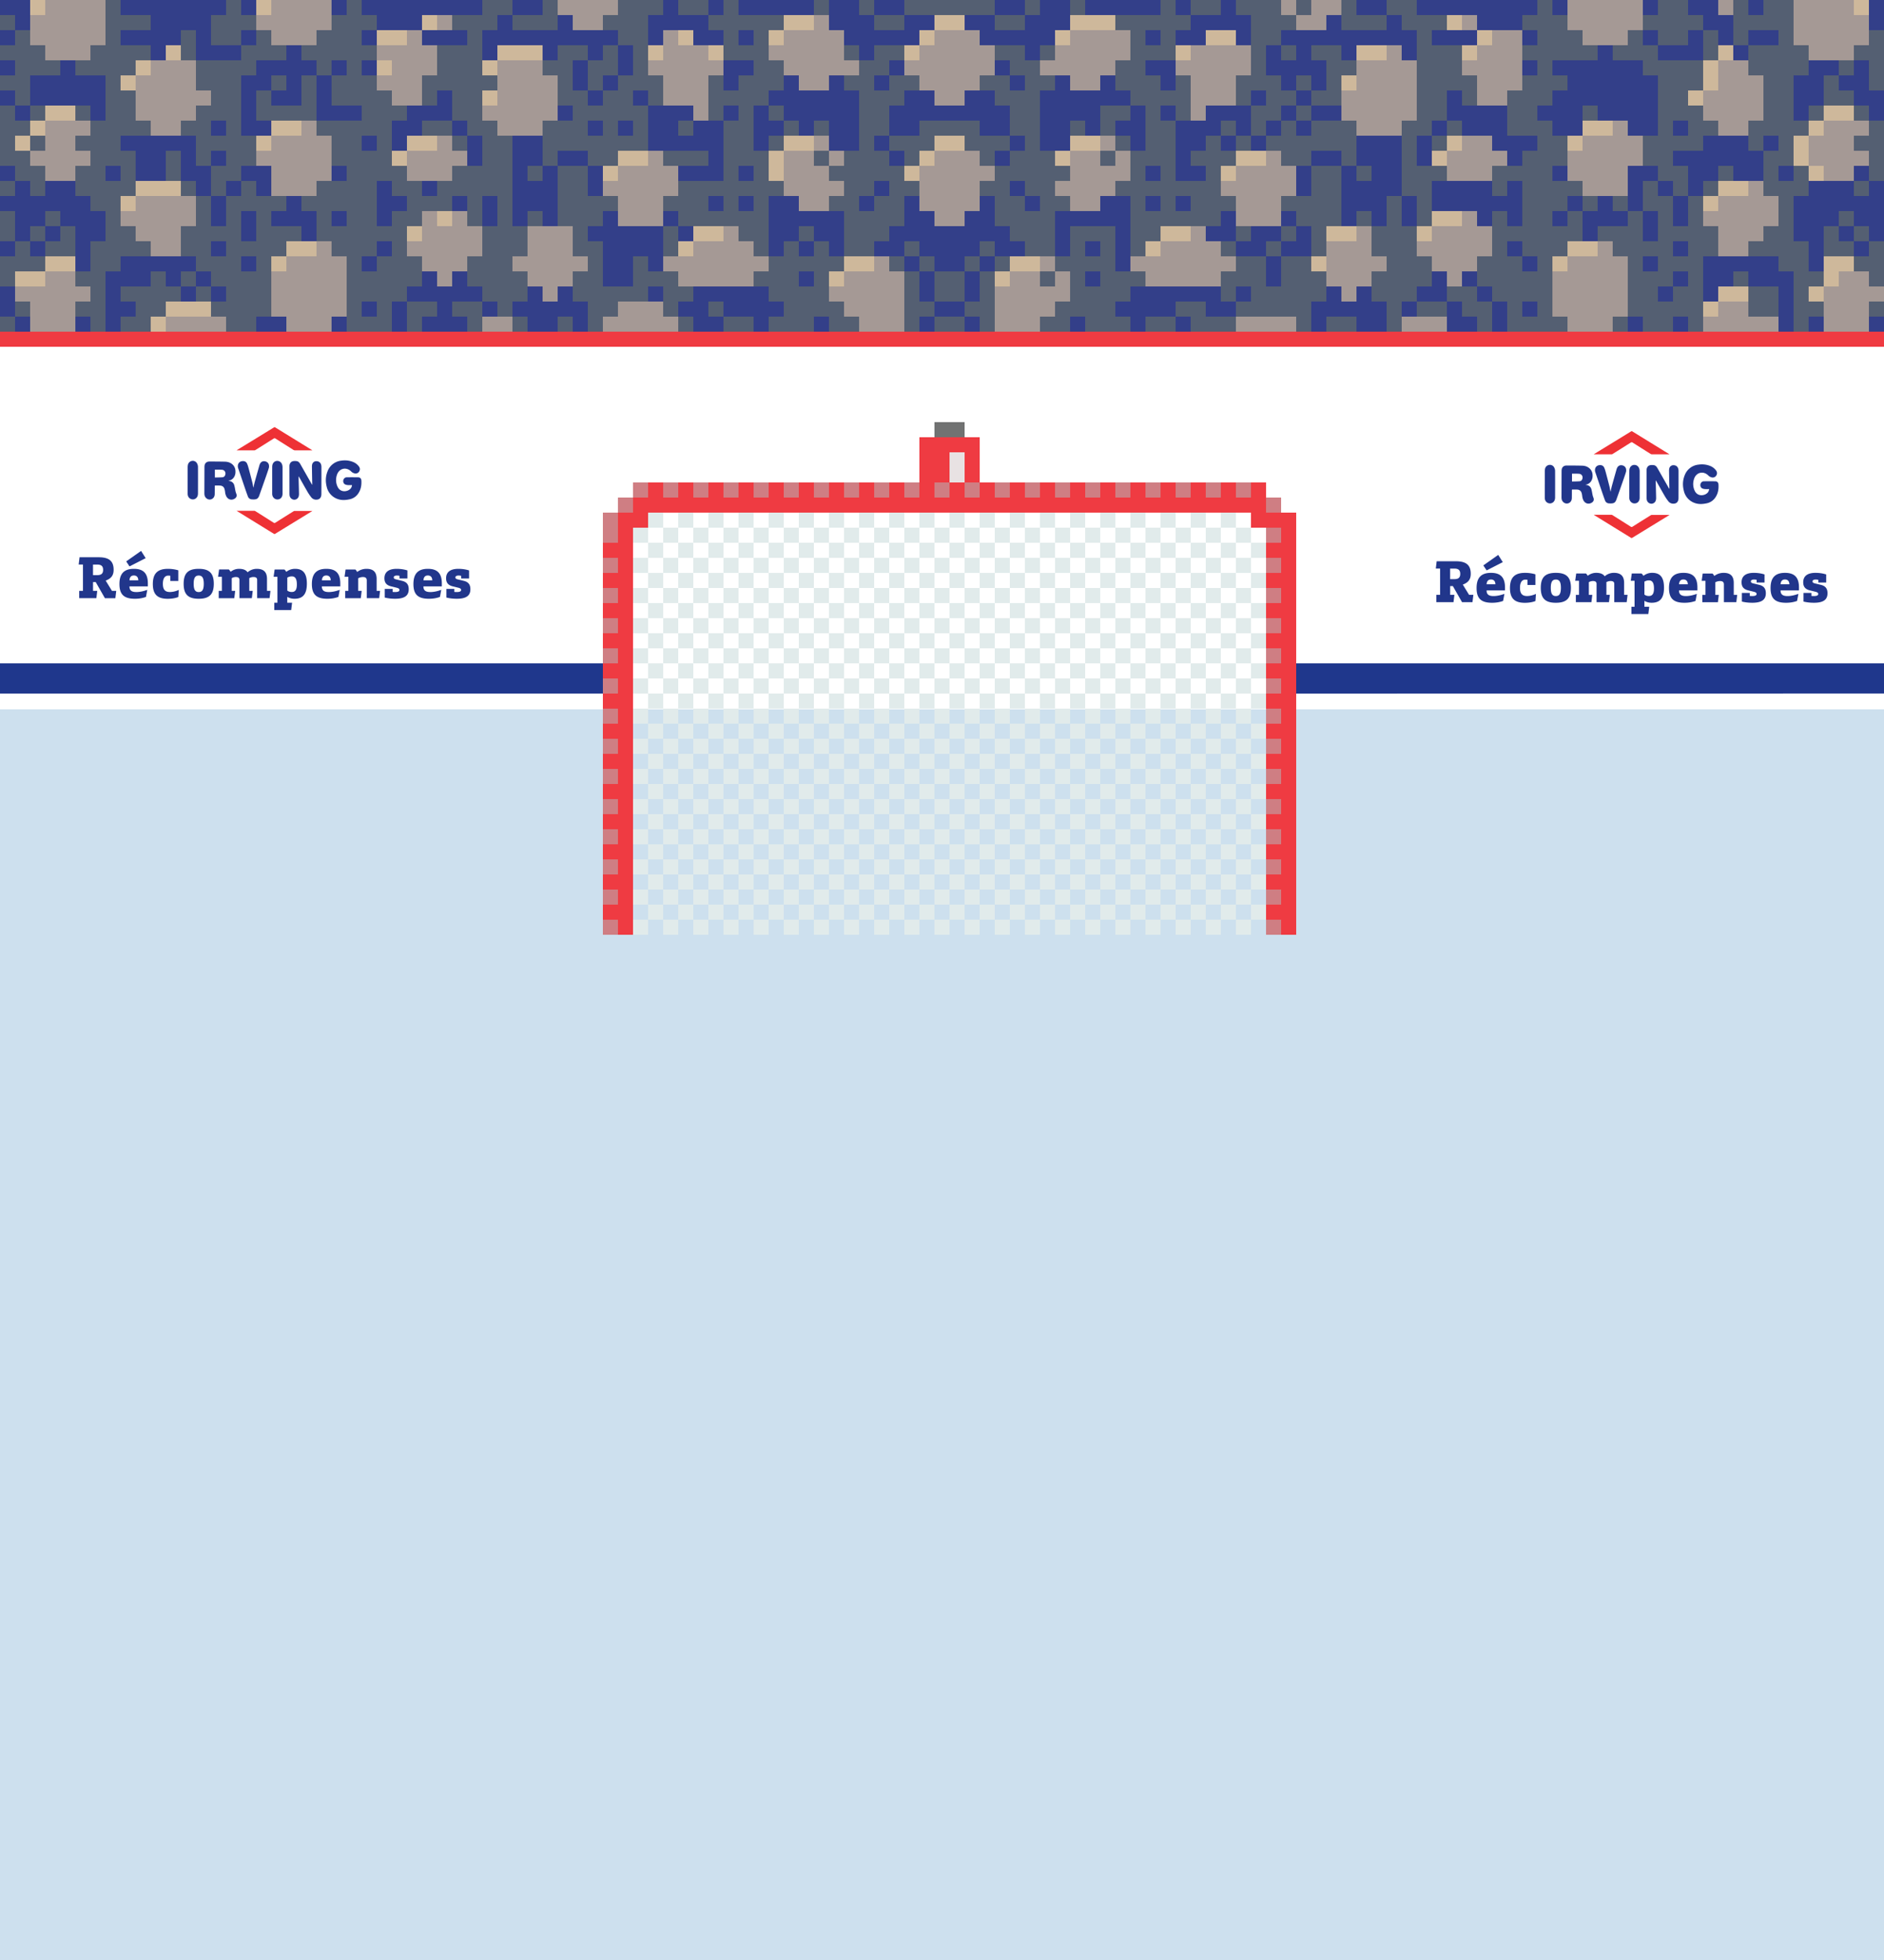 <svg xmlns="http://www.w3.org/2000/svg" viewBox="0 0 1000 1040">
  <rect x="0" y="0" width="1000" height="1040" fill="#333333" stroke="none"/>
  <rect width="1000" height="664" y="376" fill="#CDE0EE"/>
  <polygon fill="#FFF" points="0 .37 0 376.37 1000 376.37 1000 .37 0 .37"/>
  <g fill="#1F378C">
    <polygon points="1000 360 1000 360 1000 352 688 352 688 368.02 1000 367.98 1000 360"/>
    <rect width="320" height="16" y="352"/>
  </g>
  <g fill="#CF7E83">
    <polygon points="672 496 680 496 680 488 672 488 672 496"/>
    <polygon points="320 496 328 496 328 488 320 488 320 496"/>
    <polygon points="672 480 680 480 680 472 672 472 672 480"/>
    <polygon points="320 480 328 480 328 472 320 472 320 480"/>
    <polygon points="672 464 680 464 680 456 672 456 672 464"/>
    <polygon points="320 464 328 464 328 456 320 456 320 464"/>
    <polygon points="672 448 680 448 680 440 672 440 672 448"/>
    <polygon points="320 448 328 448 328 440 320 440 320 448"/>
    <polygon points="672 432 680 432 680 424 672 424 672 432"/>
    <polygon points="320 432 328 432 328 424 320 424 320 432"/>
    <polygon points="672 416 680 416 680 408 672 408 672 416"/>
    <polygon points="320 416 328 416 328 408 320 408 320 416"/>
    <polygon points="672 400 680 400 680 392 672 392 672 400"/>
    <polygon points="320 400 328 400 328 392 320 392 320 400"/>
    <polygon points="672 384 680 384 680 376 672 376 672 384"/>
    <polygon points="320 384 328 384 328 376 320 376 320 384"/>
    <polygon points="672 368 680 368 680 360 672 360 672 368"/>
    <polygon points="320 368 328 368 328 360 320 360 320 368"/>
    <polygon points="672 352 680 352 680 344 672 344 672 352"/>
    <polygon points="320 352 328 352 328 344 320 344 320 352"/>
    <polygon points="672 336 680 336 680 328 672 328 672 336"/>
    <polygon points="320 336 328 336 328 328 320 328 320 336"/>
    <polygon points="672 320 680 320 680 312 672 312 672 320"/>
    <polygon points="320 320 328 320 328 312 320 312 320 320"/>
    <polygon points="672 304 680 304 680 296 672 296 672 304"/>
    <polygon points="320 304 328 304 328 296 320 296 320 304"/>
    <polygon points="672 288 680 288 680 280 672 280 672 288"/>
    <polygon points="320 280 320 288 328 288 328 272 320 272 320 280"/>
    <polygon points="672 264 672 272 680 272 680 264 672 264"/>
    <polygon points="328 272 336 272 336 264 328 264 328 272"/>
    <polygon points="656 264 664 264 664 256 656 256 656 264"/>
    <polygon points="640 264 648 264 648 256 640 256 640 264"/>
    <polygon points="624 264 632 264 632 256 624 256 624 264"/>
    <polygon points="608 264 616 264 616 256 608 256 608 264"/>
    <polygon points="592 264 600 264 600 256 592 256 592 264"/>
    <polygon points="576 264 584 264 584 256 576 256 576 264"/>
    <polygon points="560 264 568 264 568 256 560 256 560 264"/>
    <polygon points="544 264 552 264 552 256 544 256 544 264"/>
    <polygon points="528 264 536 264 536 256 528 256 528 264"/>
    <polygon points="512 264 520 264 520 256 512 256 512 264"/>
    <polygon points="496 264 504 264 504 256 496 256 496 264"/>
    <polygon points="480 264 488 264 488 256 480 256 480 264"/>
    <polygon points="464 264 472 264 472 256 464 256 464 264"/>
    <polygon points="448 264 456 264 456 256 448 256 448 264"/>
    <polygon points="432 264 440 264 440 256 432 256 432 264"/>
    <polygon points="416 264 424 264 424 256 416 256 416 264"/>
    <polygon points="400 264 408 264 408 256 400 256 400 264"/>
    <polygon points="384 264 392 264 392 256 384 256 384 264"/>
    <polygon points="368 264 376 264 376 256 368 256 368 264"/>
    <polygon points="352 264 360 264 360 256 352 256 352 264"/>
    <polygon points="336 264 344 264 344 256 336 256 336 264"/>
  </g>
  <polygon fill="#E8E2E3" points="504 256 512 256 512 248 504 248 504 256"/>
  <polygon fill="#E8E2E3" points="504 248 512 248 512 240 504 240 504 248"/>
  <polygon fill="#717272" points="504 232 512 232 512 224 504 224 504 232"/>
  <polygon fill="#717272" points="496 232 504 232 504 224 496 224 496 232"/>
  <g fill="#EF3B42">
    <polygon points="672 272 672 256 664 256 664 264 656 264 656 256 648 256 648 264 640 264 640 256 632 256 632 264 624 264 624 256 616 256 616 264 608 264 608 256 600 256 600 264 592 264 592 256 584 256 584 264 576 264 576 256 568 256 568 264 560 264 560 256 552 256 552 264 544 264 544 256 536 256 536 264 528 264 528 256 520 256 520 264 512 264 512 256 504 256 504 264 496 264 496 256 504 256 504 240 512 240 512 239.86 512 256 520 256 520 232 488 232 488 264 480 264 480 256 472 256 472 264 464 264 464 256 456 256 456 264 448 264 448 256 440 256 440 264 432 264 432 256 424 256 424 264 416 264 416 256 408 256 408 264 400 264 400 256 392 256 392 264 384 264 384 256 376 256 376 264 368 264 368 256 360 256 360 264 352 264 352 256 344 256 344 264 336 264 336 272 328 272 328 288 320 288 320 296 328 296 328 304 320 304 320 312 328 312 328 320 320 320 320 328 328 328 328 336 320 336 320 344 328 344 328 352 320 352 320 360 328 360 328 368 320 368 320 376 328 376 328 384 320 384 320 392 328 392 328 400 320 400 320 408 328 408 328 416 320 416 320 424 328 424 328 432 320 432 320 440 328 440 328 448 320 448 320 456 328 456 328 464 320 464 320 472 328 472 328 480 320 480 320 488 328 488 328 496 336 496 336 280 344 280 344 272 664 272 664 280 680 280 680 288 672 288 672 296 680 296 680 304 672 304 672 312 680 312 680 320 672 320 672 328 680 328 680 336 672 336 672 344 680 344 680 352 672 352 672 360 680 360 680 368 672 368 672 376 680 376 680 384 672 384 672 392 680 392 680 400 672 400 672 408 680 408 680 416 672 416 672 424 680 424 680 432 672 432 672 440 680 440 680 448 672 448 672 456 680 456 680 464 672 464 672 472 680 472 680 480 672 480 672 488 680 488 680 496 688 496 688 272 672 272"/>
    <polygon points="992 176 0 176 0 184 1000 184 1000 176 992 176"/>
  </g>
  <g fill="#545F72">
    <polygon points="856 176 864 176 864 168 856 168 856 176"/>
    <polygon points="704 168 704 176 720 176 720 168 704 168"/>
    <polygon points="640 168 640 160 624 160 624 168 632 168 632 176 656 176 656 168 640 168"/>
    <polygon points="608 168 608 176 624 176 624 168 608 168"/>
    <polygon points="496 168 496 176 512 176 512 168 496 168"/>
    <polygon points="384 168 384 176 400 176 400 168 384 168"/>
    <polygon points="368 176 368 168 360 168 360 176 368 176"/>
    <polygon points="296 176 304 176 304 168 296 168 296 176"/>
    <polygon points="280 176 280 168 272 168 272 176 280 176"/>
    <polygon points="216 176 224 176 224 168 232 168 232 160 216 160 216 176"/>
    <polygon points="0 176 8 176 8 168 0 168 0 176"/>
    <polygon points="992 168 1000 168 1000 160 992 160 992 168"/>
    <polygon points="752 160 752 168 768 168 768 160 752 160"/>
    <polygon points="488 160 488 144 480 144 480 176 488 176 488 168 496 168 496 160 488 160"/>
    <polygon points="376 160 376 168 384 168 384 160 376 160"/>
    <polygon points="240 160 240 168 248 168 248 176 256 176 256 160 240 160"/>
    <polygon points="8 168 16 168 16 160 8 160 8 168"/>
    <polygon points="928 152 928 168 944 168 944 152 928 152"/>
    <polygon points="784 152 768 152 768 160 776 160 776 168 784 168 784 176 792 176 792 160 784 160 784 152"/>
    <polygon points="704 152 704 144 696 144 696 136 680 136 680 152 672 152 672 136 656 136 656 144 648 144 648 160 656 160 656 152 664 152 664 160 656 160 656 168 688 168 688 176 696 176 696 160 704 160 704 152"/>
    <polygon points="496 160 512 160 512 144 496 144 496 160"/>
    <polygon points="104 152 104 160 112 160 112 152 104 152"/>
    <polygon points="920 144 920 152 928 152 928 144 920 144"/>
    <polygon points="760 152 760 136 752 136 752 120 744 120 744 104 736 104 736 120 728 120 728 136 736 136 736 144 728 144 728 160 736 160 736 176 744 176 744 160 752 160 752 152 760 152"/>
    <path d="M608 144h-16v-24h-24v16h-8v8h8v16h-8v8h-8v8h16v-8h8v8h24v-8h-8v-8h8v-8h8v-8zm-32-16h8v8h-8v-8zm0 16h8v8h-8v-8z"/>
    <polygon points="552 152 560 152 560 144 552 144 552 152"/>
    <polygon points="520 152 520 160 512 160 512 168 520 168 520 176 528 176 528 144 520 144 520 152"/>
    <polygon points="360 144 344 144 344 136 336 136 336 152 320 152 320 128 312 128 312 120 320 120 320 112 328 112 328 104 312 104 312 88 296 88 296 120 304 120 304 136 312 136 312 144 304 144 304 160 312 160 312 176 320 176 320 168 328 168 328 160 344 160 344 152 352 152 352 168 360 168 360 160 368 160 368 152 360 152 360 144"/>
    <polygon points="96 144 96 152 104 152 104 144 96 144"/>
    <polygon points="88 144 80 144 80 152 64 152 64 160 72 160 72 168 64 168 64 176 80 176 80 168 88 168 88 160 96 160 96 152 88 152 88 144"/>
    <polygon points="528 144 536 144 536 136 528 136 528 144"/>
    <polygon points="520 136 512 136 512 144 520 144 520 136"/>
    <polygon points="496 144 496 136 488 136 488 144 496 144"/>
    <polygon points="472 136 472 144 480 144 480 136 472 136"/>
    <path d="M64 136h16v-8h-8v-8h-8v-16h8V80h-8v-8h16v-8h-8V48h-8v-8h8v-8h8v-8H64v-8h16V8H64V0h-8v24h-8v8h-8v8h16v24h-8v8h-8v8h8v8h-8v16h8v8h8v16h-8v16h-8v8h8v8h-8v8h8v8h8v-32h8v-8zm0-48v8h-8v-8h8z"/>
    <polygon points="992 136 984 136 984 144 992 144 992 152 1000 152 1000 128 992 128 992 136"/>
    <polygon points="976 128 976 120 968 120 968 136 984 136 984 128 976 128"/>
    <polygon points="680 128 672 128 672 136 680 136 680 128"/>
    <polygon points="648 128 648 136 656 136 656 128 648 128"/>
    <polygon points="528 128 520 128 520 136 528 136 528 128"/>
    <polygon points="488 128 480 128 480 136 488 136 488 128"/>
    <path d="M440 128h-8v8h-8v-8h-8v8h-8v8h-8v8h8v8h8v8h-8v8h24v-8h8v8h16v-8h-8v-8h-8v-16h8v-8h-8v-8zm-8 24h-8v-8h8v8z"/>
    <polygon points="40 128 40 120 32 120 32 128 24 128 24 136 40 136 40 128"/>
    <polygon points="16 128 8 128 8 136 0 136 0 152 8 152 8 144 24 144 24 136 16 136 16 128"/>
    <polygon points="992 128 992 120 984 120 984 128 992 128"/>
    <polygon points="696 128 696 136 704 136 704 120 712 120 712 88 696 88 696 104 680 104 680 112 688 112 688 120 696 120 696 128"/>
    <polygon points="688 120 680 120 680 128 688 128 688 120"/>
    <polygon points="664 120 656 120 656 128 664 128 664 120"/>
    <path d="M560 120v-8h8v-8h-8v-8h8v-8h-8v-8h-8V48h8v-8h-8v-8h-8v-8h-16v8h8v8h8v8h-8v-8h-16v8h8v8h8v16h8v8h-8v8h-8v8h-8v8h8v16h8v8h8v8h16v-16zm-24-24h8v8h8v8h-8v-8h-8v-8z"/>
    <polygon points="432 120 424 120 424 128 432 128 432 120"/>
    <path d="M408 120v-16h8v-8h-8V80h-8V56h8v-8h8V32h-8V16h8V8h-24V0h-8v8h-8v8h8v16h16v8h-8v8h-8v-8h-8v24h8v-8h8v8h-8v32h-24v8h-8v8h8v8h32v8h8v8h8v-16zm-16-96v-8h8v8h-8zm0 64h8v8h-8v-8zm-16 24v-8h8v8h-8zm16-8h8v8h-8v-8z"/>
    <polygon points="352 128 352 136 360 136 360 120 352 120 352 128"/>
    <path d="M144 120v-8h8v-8h-16v-8h-8v8h-8v16h-8v-16h-8v16h-8v16h8v8h8v8h8v8h-8v8h8v8h16v-8h8v-32h8v-8h8v-8h-16zm-16-8h8v16h-8v-16zm-16 16h8v8h-8v-8zm24 16h-8v-8h8v8z"/>
    <polygon points="24 120 16 120 16 128 24 128 24 120"/>
    <polygon points="984 112 976 112 976 120 984 120 984 112"/>
    <path d="M832 120h-8v-8h8v-8h8v-8h-16v-8h8V72h-8v-8h-8v-8h8v-8h8v-8h-8v-8h24v-8h-8v-8h-8V8h-8V0h-8v8h-8v8h8v8h-8v8h8v8h-8v8h-8v24h16v8h-8v8h-16v16h8v-8h8v24h-8v-8h-8v24h-8v16h8v8h8v16h32v-8h-8v-32h8v-8h8v-16h-8v8zm-16 48h-8v-8h8v8zm0-24h-8v-8h-8v-8h8v8h8v8z"/>
    <polygon points="720 112 720 120 728 120 728 112 720 112"/>
    <polygon points="280 120 288 120 288 112 280 112 280 120"/>
    <path d="M272 112V72h-8v-8h-8V48h8v-8h-8V16h8V8h8V0h-16v8h-16v8h8v8h-16v16h-8v16h8v-8h8v16h8v8h8v16h-16v8h-8v8h-8v-8h-8v-8h-8V64h8v-8h-8v-8h-8v-8h-8v-8h8v-8h-8v-8h8V8h-8V0h-8v8h-8v8h-8v8h-8v8h8v8h8v-8h8v8h-8v16h16v8h-24v8h8v16h8v8h-16v8h-8v8h8v16h8v8h8v40h24v-16h8v-8h8v-16h-8v-16h8v-8h16v-8h8v16h8v-16h8v16h-8v16h-8v16h8v8h8v8h8v-8h8v-16h-8v-8h8v-16h-8v-8zm-72-40v8h-8v-8h8zm-24 40h8v8h-8v-8zm24 56h-8v-8h8v8zm8-32h-8v8h-8v-8h8v-8h8v8zm0-24v8h-8V96h8v8h8v8h-8z"/>
    <polygon points="32 112 24 112 24 120 32 120 32 112"/>
    <polygon points="8 112 0 112 0 128 8 128 8 112"/>
    <path d="M896 112v8h-8v-16h-8v-8h-8v16h8v16h-8v-16h-8v8h-16v8h8v8h8v32h8v8h16v-8h8v8h8v-40h8v-16h-8v-16h-8v8zm-24 24h8v8h-8v-8zm24 16h-8v8h-8v-8h8v-8h8v8zm-8-16v-8h8v8h-8z"/>
    <polygon points="856 104 856 112 864 112 864 104 856 104"/>
    <polygon points="848 104 840 104 840 112 848 112 848 104"/>
    <polygon points="752 112 752 120 760 120 760 96 768 96 768 88 752 88 752 72 760 72 760 64 768 64 768 48 776 48 776 56 784 56 784 40 776 40 776 24 760 24 760 16 768 16 768 8 752 8 752 0 736 0 736 8 744 8 744 16 752 16 752 64 744 64 744 104 752 104 752 112"/>
    <polygon points="984 104 992 104 992 96 984 96 984 104"/>
    <polygon points="904 104 912 104 912 96 904 96 904 104"/>
    <path d="M888 104h8V88h-8v-8h16v-8h8v-8h-8v-8h-8v-8h8V32h-24v-8h-8v-8h-8v8h-8v8h16v8h8v32h-8v16h8v8h8v8zm0-40h8v8h-8v-8zM120 96h8v-8h8V72h-8V40h8v-8h16v-8h-8v-8h-8v8h-8v8h-24v16h8v8h-8v8h-8v8h8v16h8v-8h8v8h-8v16h8v-8zm-8-24v-8h8v8h-8z"/>
    <polygon points="96 96 96 104 104 104 104 96 96 96"/>
    <polygon points="16 104 24 104 24 88 16 88 16 80 8 80 8 72 16 72 16 64 8 64 8 56 0 56 0 88 8 88 8 96 16 96 16 104"/>
    <polygon points="8 96 0 96 0 104 8 104 8 96"/>
    <polygon points="920 88 912 88 912 96 920 96 920 88"/>
    <polygon points="728 96 728 88 720 88 720 96 728 96"/>
    <polygon points="280 96 288 96 288 88 280 88 280 96"/>
    <polygon points="584 88 592 88 592 80 584 80 584 88"/>
    <path d="M472 80h-8v-8h8V56h8v-8h8v-8h-16v8h-8v-8h8v-8h8v-8h-16v8h-8v8h-8v8h8v32h-8v8h-8v8h8v8h-8v8h8v24h16v-8h8v-8h8v-16h8v-8h-8v-8h-8v-8zm0 24h-8v8h-8v-8h8v-8h8v8z"/>
    <polygon points="432 80 432 88 440 88 440 80 432 80"/>
    <polygon points="352 88 376 88 376 80 352 80 352 88"/>
    <polygon points="96 80 88 80 88 96 96 96 96 80"/>
    <polygon points="984 72 984 80 992 80 992 96 1000 96 1000 64 992 64 992 72 984 72"/>
    <polygon points="760 80 768 80 768 72 760 72 760 80"/>
    <polygon points="704 80 712 80 712 88 720 88 720 64 696 64 696 72 688 72 688 64 680 64 680 72 672 72 672 80 680 80 680 88 696 88 696 80 704 80"/>
    <polygon points="656 80 664 80 664 72 656 72 656 80"/>
    <path d="M648 72h-8v8h-8v8h8v8h-16V64h-8v-8h8v8h8V40h-8v8h-8v-8h-8v-8h16V16h8V8h-8V0h-8v8h-24v8h8v16h-8v16h8v8h8v24h-8v16h-8v8h8v32h8v-8h8v-8h32v-8h8v-8h-8V88h8v-8h-8v-8zm-40-56h8v8h-8v-8zm0 72h8v8h-8v-8zm0 24v-8h8v8h-8zm16 0v-8h8v8h-8z"/>
    <polygon points="592 72 592 80 600 80 600 72 592 72"/>
    <polygon points="536 80 536 72 520 72 520 64 488 64 488 72 472 72 472 80 480 80 480 88 488 88 488 80 496 80 496 72 512 72 512 80 520 80 520 88 528 88 528 80 536 80"/>
    <polygon points="408 80 416 80 416 72 408 72 408 80"/>
    <path d="M304 80h8v8h16v-8h16V56h-8v-8h8v8h8V40h-8V8h8V0h-24v8h-8v8h8v8h8v16h-8v8h-8v8h-8v-8h-8V32h8v-8h-16v8h-8v8h8v16h8v8h-16v24h8v-8h8zm32-8h-8v-8h8v8zm-16-8v8h-8v-8h8z"/>
    <polygon points="240 80 248 80 248 72 240 72 240 80"/>
    <polygon points="24 80 24 72 16 72 16 80 24 80"/>
    <polygon points="776 72 776 64 768 64 768 72 776 72"/>
    <polygon points="656 64 648 64 648 72 656 72 656 64"/>
    <polygon points="576 64 568 64 568 72 576 72 576 64"/>
    <polygon points="440 64 432 64 432 72 440 72 440 64"/>
    <polygon points="424 72 424 64 416 64 416 72 424 72"/>
    <polygon points="368 64 360 64 360 72 368 72 368 64"/>
    <polygon points="232 64 224 64 224 72 240 72 240 64 232 64"/>
    <polygon points="992 64 992 56 984 56 984 64 992 64"/>
    <polygon points="960 64 968 64 968 56 960 56 960 64"/>
    <polygon points="952 56 952 40 960 40 960 24 952 24 952 0 936 0 936 8 928 8 928 0 920 0 920 24 928 24 928 16 944 16 944 24 928 24 928 40 936 40 936 64 928 64 928 80 936 80 936 72 944 72 944 80 936 80 936 104 944 104 944 120 936 120 936 128 928 128 928 136 944 136 944 144 952 144 952 176 960 176 960 168 968 168 968 160 960 160 960 152 968 152 968 144 960 144 960 128 952 128 952 104 960 104 960 88 952 88 952 96 944 96 944 88 952 88 952 72 960 72 960 64 952 64 952 56"/>
    <polygon points="840 64 848 64 848 56 840 56 840 64"/>
    <polygon points="688 64 696 64 696 56 688 56 688 64"/>
    <polygon points="680 64 680 56 688 56 688 48 680 48 680 40 672 40 672 24 680 24 680 16 688 16 688 8 680 8 680 0 656 0 656 8 664 8 664 40 656 40 656 56 664 56 664 48 672 48 672 56 664 56 664 72 672 72 672 64 680 64"/>
    <polygon points="600 64 600 56 584 56 584 72 592 72 592 64 600 64"/>
    <polygon points="416 64 416 56 408 56 408 64 416 64"/>
    <polygon points="40 56 40 64 48 64 48 56 40 56"/>
    <polygon points="24 64 24 56 16 56 16 64 24 64"/>
    <polygon points="704 56 712 56 712 40 720 40 720 32 712 32 712 24 696 24 696 32 704 32 704 48 696 48 696 56 704 56"/>
    <polygon points="168 48 168 40 160 40 160 56 144 56 144 48 136 48 136 64 168 64 168 48"/>
    <polygon points="16 48 16 40 32 40 32 32 24 32 24 24 16 24 16 16 8 16 8 24 0 24 0 32 8 32 8 40 0 40 0 48 8 48 8 56 16 56 16 48"/>
    <polygon points="968 48 968 56 984 56 984 48 976 48 976 40 968 40 968 48"/>
    <polygon points="696 40 688 40 688 48 696 48 696 40"/>
    <polygon points="312 48 320 48 320 40 328 40 328 24 320 24 320 32 312 32 312 48"/>
    <polygon points="152 40 144 40 144 48 152 48 152 40"/>
    <polygon points="976 40 984 40 984 32 976 32 976 40"/>
    <polygon points="904 32 912 32 912 16 904 16 904 32"/>
    <polygon points="688 32 688 24 680 24 680 32 688 32"/>
    <polygon points="560 24 552 24 552 32 560 32 560 24"/>
    <polygon points="448 24 448 32 456 32 456 24 448 24"/>
    <polygon points="992 16 992 24 984 24 984 32 992 32 992 48 1000 48 1000 16 992 16"/>
    <polygon points="880 24 896 24 896 16 904 16 904 8 896 8 896 0 880 0 880 8 872 8 872 16 880 16 880 24"/>
    <polygon points="104 16 96 16 96 32 104 32 104 16"/>
    <polygon points="720 8 720 0 712 0 712 16 736 16 736 8 720 8"/>
    <polygon points="536 16 544 16 544 8 528 8 528 16 536 16"/>
    <polygon points="472 16 480 16 480 8 464 8 464 16 472 16"/>
    <polygon points="280 16 296 16 296 0 288 0 288 8 272 8 272 16 280 16"/>
    <polygon points="136 16 136 8 128 8 128 0 120 0 120 8 112 8 112 24 128 24 128 16 136 16"/>
    <polygon points="0 8 0 16 8 16 8 8 0 8"/>
    <polygon points="696 0 688 0 688 8 696 8 696 0"/>
    <polygon points="648 8 648 0 632 0 632 8 648 8"/>
    <polygon points="576 0 568 0 568 8 576 8 576 0"/>
    <polygon points="552 0 544 0 544 8 552 8 552 0"/>
    <polygon points="496 8 528 8 528 0 480 0 480 8 496 8"/>
    <polygon points="464 0 456 0 456 8 464 8 464 0"/>
    <polygon points="440 0 432 0 432 8 440 8 440 0"/>
    <polygon points="368 0 360 0 360 8 376 8 376 0 368 0"/>
  </g>
  <g fill="#A59995">
    <polygon points="928 168 928 160 912 160 912 168 904 168 904 176 944 176 944 168 928 168"/>
    <polygon points="752 168 744 168 744 176 768 176 768 168 752 168"/>
    <polygon points="672 168 656 168 656 176 688 176 688 168 672 168"/>
    <polygon points="256 168 256 176 272 176 272 168 256 168"/>
    <polygon points="104 168 88 168 88 176 120 176 120 168 104 168"/>
    <polygon points="352 160 328 160 328 168 320 168 320 176 360 176 360 168 352 168 352 160"/>
    <polygon points="992 152 992 144 976 144 976 152 968 152 968 176 992 176 992 160 1000 160 1000 152 992 152"/>
    <polygon points="560 152 552 152 552 144 536 144 536 152 528 152 528 176 552 176 552 168 560 168 560 160 568 160 568 144 560 144 560 152"/>
    <polygon points="40 144 24 144 24 152 8 152 8 160 16 160 16 176 40 176 40 160 48 160 48 152 40 152 40 144"/>
    <polygon points="656 136 648 136 648 128 640 128 640 120 632 120 632 128 616 128 616 136 600 136 600 144 608 144 608 152 648 152 648 144 656 144 656 136"/>
    <polygon points="560 136 552 136 552 144 560 144 560 136"/>
    <polygon points="472 136 464 136 464 144 448 144 448 152 440 152 440 160 448 160 448 168 456 168 456 176 480 176 480 144 472 144 472 136"/>
    <polygon points="856 128 848 128 848 136 832 136 832 144 824 144 824 168 832 168 832 176 856 176 856 168 864 168 864 136 856 136 856 128"/>
    <polygon points="728 128 728 120 720 120 720 128 704 128 704 152 712 152 712 160 720 160 720 152 728 152 728 144 736 144 736 136 728 136 728 128"/>
    <polygon points="400 128 392 128 392 120 384 120 384 128 368 128 368 136 352 136 352 144 360 144 360 152 400 152 400 144 408 144 408 136 400 136 400 128"/>
    <polygon points="304 128 304 120 280 120 280 136 272 136 272 144 280 144 280 152 288 152 288 160 296 160 296 152 304 152 304 144 312 144 312 136 304 136 304 128"/>
    <polygon points="256 128 256 120 248 120 248 112 240 112 240 120 232 120 232 112 224 112 224 128 216 128 216 136 224 136 224 144 232 144 232 152 240 152 240 144 248 144 248 136 256 136 256 128"/>
    <polygon points="176 128 168 128 168 136 152 136 152 144 144 144 144 168 152 168 152 176 176 176 176 168 184 168 184 136 176 136 176 128"/>
    <polygon points="88 136 96 136 96 120 104 120 104 104 72 104 72 112 64 112 64 120 72 120 72 128 80 128 80 136 88 136"/>
    <polygon points="784 112 776 112 776 120 760 120 760 128 752 128 752 136 760 136 760 144 768 144 768 152 776 152 776 144 784 144 784 136 792 136 792 120 784 120 784 112"/>
    <polygon points="440 104 448 104 448 96 440 96 440 88 432 88 432 80 416 80 416 104 424 104 424 112 440 112 440 104"/>
    <polygon points="936 96 928 96 928 104 912 104 912 112 904 112 904 120 912 120 912 136 928 136 928 128 936 128 936 120 944 120 944 104 936 104 936 96"/>
    <polygon points="968 96 984 96 984 88 992 88 992 80 984 80 984 72 992 72 992 64 968 64 968 72 960 72 960 88 968 88 968 96"/>
    <polygon points="600 88 600 80 592 80 592 88 584 88 584 80 568 80 568 96 560 96 560 104 568 104 568 112 584 112 584 104 592 104 592 96 600 96 600 88"/>
    <polygon points="528 88 520 88 520 80 496 80 496 88 488 88 488 112 496 112 496 120 512 120 512 112 520 112 520 96 528 96 528 88"/>
    <polygon points="328 96 320 96 320 104 328 104 328 120 352 120 352 104 360 104 360 88 352 88 352 80 344 80 344 88 328 88 328 96"/>
    <polygon points="144 96 144 104 168 104 168 96 176 96 176 72 168 72 168 64 160 64 160 72 144 72 144 80 136 80 136 88 144 88 144 96"/>
    <polygon points="680 80 672 80 672 88 656 88 656 96 648 96 648 104 656 104 656 120 680 120 680 104 688 104 688 88 680 88 680 80"/>
    <polygon points="448 88 448 80 440 80 440 88 448 88"/>
    <polygon points="792 72 776 72 776 80 768 80 768 96 792 96 792 88 800 88 800 80 792 80 792 72"/>
    <polygon points="592 72 584 72 584 80 592 80 592 72"/>
    <polygon points="440 72 432 72 432 80 440 80 440 72"/>
    <polygon points="232 72 232 80 216 80 216 96 240 96 240 88 248 88 248 80 240 80 240 72 232 72"/>
    <polygon points="912 72 928 72 928 64 936 64 936 40 928 40 928 32 912 32 912 48 904 48 904 64 912 64 912 72"/>
    <polygon points="864 64 856 64 856 72 840 72 840 80 832 80 832 96 840 96 840 104 864 104 864 88 872 88 872 72 864 72 864 64"/>
    <polygon points="744 64 752 64 752 32 744 32 744 24 736 24 736 32 720 32 720 48 712 48 712 64 720 64 720 72 744 72 744 64"/>
    <polygon points="264 72 288 72 288 64 296 64 296 40 288 40 288 32 264 32 264 56 256 56 256 64 264 64 264 72"/>
    <polygon points="80 72 96 72 96 64 104 64 104 56 112 56 112 48 104 48 104 32 80 32 80 40 72 40 72 64 80 64 80 72"/>
    <polygon points="32 64 24 64 24 80 16 80 16 88 24 88 24 96 40 96 40 88 48 88 48 80 40 80 40 72 48 72 48 64 32 64"/>
    <polygon points="216 56 224 56 224 40 232 40 232 24 224 24 224 16 216 16 216 24 200 24 200 32 208 32 208 40 200 40 200 48 208 48 208 56 216 56"/>
    <polygon points="632 48 632 64 640 64 640 56 656 56 656 40 664 40 664 24 632 24 632 32 624 32 624 40 632 40 632 48"/>
    <polygon points="488 48 496 48 496 56 512 56 512 48 520 48 520 40 528 40 528 24 520 24 520 16 496 16 496 24 488 24 488 32 480 32 480 40 488 40 488 48"/>
    <polygon points="352 48 352 56 368 56 368 64 376 64 376 40 384 40 384 32 376 32 376 24 360 24 360 16 352 16 352 32 344 32 344 40 352 40 352 48"/>
    <polygon points="568 40 568 48 584 48 584 40 592 40 592 32 600 32 600 16 568 16 568 24 560 24 560 32 552 32 552 40 568 40"/>
    <polygon points="416 40 424 40 424 48 440 48 440 40 456 40 456 32 448 32 448 16 440 16 440 8 432 8 432 16 416 16 416 24 408 24 408 32 416 32 416 40"/>
    <polygon points="960 32 984 32 984 24 992 24 992 8 984 8 984 0 952 0 952 24 960 24 960 32"/>
    <polygon points="792 16 792 24 784 24 784 32 776 32 776 40 784 40 784 56 800 56 800 48 808 48 808 16 792 16"/>
    <polygon points="144 24 168 24 168 16 176 16 176 0 144 0 144 8 136 8 136 16 144 16 144 24"/>
    <polygon points="784 8 776 8 776 16 784 16 784 8"/>
    <polygon points="704 8 712 8 712 0 696 0 696 8 688 8 688 16 704 16 704 8"/>
    <polygon points="320 8 328 8 328 0 296 0 296 8 304 8 304 16 320 16 320 8"/>
    <polygon points="240 8 232 8 232 16 240 16 240 8"/>
    <polygon points="920 0 912 0 912 8 920 8 920 0"/>
    <polygon points="832 0 832 16 840 16 840 24 864 24 864 16 872 16 872 0"/>
    <polygon points="680 0 680 8 688 8 688 0 680 0"/>
    <polygon points="24 0 24 8 16 8 16 24 24 24 24 32 48 32 48 24 56 24 56 0"/>
  </g>
  <g fill="#CEB89B">
    <polygon points="80 176 88 176 88 168 80 168 80 176"/>
    <polygon points="904 168 912 168 912 160 904 160 904 168"/>
    <polygon points="96 160 88 160 88 168 112 168 112 160 96 160"/>
    <polygon points="960 160 968 160 968 152 960 152 960 160"/>
    <polygon points="912 152 912 160 928 160 928 152 912 152"/>
    <polygon points="528 152 536 152 536 144 528 144 528 152"/>
    <polygon points="440 152 448 152 448 144 440 144 440 152"/>
    <polygon points="8 144 8 152 24 152 24 144 8 144"/>
    <polygon points="968 136 968 152 976 152 976 144 984 144 984 136 968 136"/>
    <polygon points="824 144 832 144 832 136 824 136 824 144"/>
    <polygon points="696 144 704 144 704 136 696 136 696 144"/>
    <polygon points="536 136 536 144 552 144 552 136 536 136"/>
    <polygon points="448 136 448 144 464 144 464 136 448 136"/>
    <polygon points="144 144 152 144 152 136 144 136 144 144"/>
    <polygon points="24 136 24 144 40 144 40 136 24 136"/>
    <polygon points="832 128 832 136 848 136 848 128 832 128"/>
    <polygon points="608 136 616 136 616 128 608 128 608 136"/>
    <polygon points="360 136 368 136 368 128 360 128 360 136"/>
    <polygon points="152 128 152 136 168 136 168 128 152 128"/>
    <polygon points="752 128 760 128 760 120 752 120 752 128"/>
    <polygon points="704 120 704 128 720 128 720 120 704 120"/>
    <polygon points="616 120 616 128 632 128 632 120 616 120"/>
    <polygon points="368 120 368 128 384 128 384 120 368 120"/>
    <polygon points="216 128 224 128 224 120 216 120 216 128"/>
    <polygon points="760 112 760 120 776 120 776 112 760 112"/>
    <polygon points="232 120 240 120 240 112 232 112 232 120"/>
    <polygon points="904 112 912 112 912 104 904 104 904 112"/>
    <polygon points="64 112 72 112 72 104 64 104 64 112"/>
    <polygon points="912 96 912 104 928 104 928 96 912 96"/>
    <polygon points="88 104 96 104 96 96 72 96 72 104 88 104"/>
    <polygon points="968 96 968 88 960 88 960 96 968 96"/>
    <polygon points="648 96 656 96 656 88 648 88 648 96"/>
    <polygon points="480 96 488 96 488 88 480 88 480 96"/>
    <polygon points="320 96 328 96 328 88 320 88 320 96"/>
    <polygon points="760 88 768 88 768 80 760 80 760 88"/>
    <polygon points="656 80 656 88 672 88 672 80 656 80"/>
    <polygon points="560 88 568 88 568 80 560 80 560 88"/>
    <polygon points="488 88 496 88 496 80 488 80 488 88"/>
    <polygon points="408 88 408 96 416 96 416 80 408 80 408 88"/>
    <polygon points="328 80 328 88 344 88 344 80 328 80"/>
    <polygon points="208 88 216 88 216 80 208 80 208 88"/>
    <polygon points="952 80 952 88 960 88 960 72 952 72 952 80"/>
    <polygon points="832 80 840 80 840 72 832 72 832 80"/>
    <polygon points="768 80 776 80 776 72 768 72 768 80"/>
    <polygon points="568 72 568 80 584 80 584 72 568 72"/>
    <polygon points="496 72 496 80 512 80 512 72 496 72"/>
    <polygon points="416 72 416 80 432 80 432 72 416 72"/>
    <polygon points="232 72 216 72 216 80 232 80 232 72"/>
    <polygon points="144 72 136 72 136 80 144 80 144 72"/>
    <polygon points="8 80 16 80 16 72 8 72 8 80"/>
    <polygon points="960 72 968 72 968 64 960 64 960 72"/>
    <polygon points="840 64 840 72 856 72 856 64 840 64"/>
    <polygon points="160 72 160 64 144 64 144 72 160 72"/>
    <polygon points="16 72 24 72 24 64 16 64 16 72"/>
    <polygon points="968 56 968 64 984 64 984 56 968 56"/>
    <polygon points="24 56 24 64 40 64 40 56 24 56"/>
    <polygon points="904 48 896 48 896 56 904 56 904 48"/>
    <polygon points="256 56 264 56 264 48 256 48 256 56"/>
    <polygon points="912 40 912 32 904 32 904 48 912 48 912 40"/>
    <polygon points="712 48 720 48 720 40 712 40 712 48"/>
    <polygon points="72 40 64 40 64 48 72 48 72 40"/>
    <polygon points="256 40 264 40 264 32 256 32 256 40"/>
    <polygon points="208 32 200 32 200 40 208 40 208 32"/>
    <polygon points="80 32 72 32 72 40 80 40 80 32"/>
    <polygon points="920 24 912 24 912 32 920 32 920 24"/>
    <polygon points="776 32 784 32 784 24 776 24 776 32"/>
    <polygon points="720 24 720 32 736 32 736 24 720 24"/>
    <polygon points="624 32 632 32 632 24 624 24 624 32"/>
    <polygon points="480 32 488 32 488 24 480 24 480 32"/>
    <polygon points="376 32 384 32 384 24 376 24 376 32"/>
    <polygon points="344 32 352 32 352 24 344 24 344 32"/>
    <polygon points="272 24 264 24 264 32 288 32 288 24 272 24"/>
    <polygon points="96 24 88 24 88 32 96 32 96 24"/>
    <polygon points="784 24 792 24 792 16 784 16 784 24"/>
    <polygon points="656 24 656 16 640 16 640 24 656 24"/>
    <polygon points="560 24 568 24 568 16 560 16 560 24"/>
    <polygon points="488 24 496 24 496 16 488 16 488 24"/>
    <polygon points="408 24 416 24 416 16 408 16 408 24"/>
    <polygon points="368 16 360 16 360 24 368 24 368 16"/>
    <polygon points="216 24 216 16 200 16 200 24 216 24"/>
    <polygon points="776 8 768 8 768 16 776 16 776 8"/>
    <polygon points="576 8 568 8 568 16 592 16 592 8 576 8"/>
    <polygon points="496 8 496 16 512 16 512 8 496 8"/>
    <polygon points="416 8 416 16 432 16 432 8 416 8"/>
    <polygon points="232 8 224 8 224 16 232 16 232 8"/>
    <polygon points="984 0 984 8 992 8 992 0 984 0"/>
    <polygon points="144 0 136 0 136 8 144 8 144 0"/>
    <polygon points="24 0 16 0 16 8 24 8 24 0"/>
  </g>
  <g fill="#333F89">
    <polygon points="992 176 1000 176 1000 168 992 168 992 176"/>
    <polygon points="960 176 968 176 968 168 960 168 960 176"/>
    <polygon points="888 176 896 176 896 168 888 168 888 176"/>
    <polygon points="864 176 872 176 872 168 864 168 864 176"/>
    <polygon points="632 176 632 168 624 168 624 176 632 176"/>
    <polygon points="568 176 576 176 576 168 568 168 568 176"/>
    <polygon points="520 176 520 168 512 168 512 176 520 176"/>
    <polygon points="488 176 496 176 496 168 488 168 488 176"/>
    <polygon points="432 176 440 176 440 168 432 168 432 176"/>
    <polygon points="176 176 184 176 184 168 176 168 176 176"/>
    <polygon points="136 168 136 176 152 176 152 168 136 168"/>
    <polygon points="40 176 48 176 48 168 40 168 40 176"/>
    <polygon points="8 176 16 176 16 168 8 168 8 176"/>
    <polygon points="808 168 816 168 816 160 808 160 808 168"/>
    <polygon points="792 168 792 176 800 176 800 160 792 160 792 168"/>
    <polygon points="776 160 768 160 768 176 784 176 784 168 776 168 776 160"/>
    <polygon points="744 168 752 168 752 160 744 160 744 168"/>
    <polygon points="496 160 496 168 512 168 512 160 496 160"/>
    <polygon points="256 168 264 168 264 160 256 160 256 168"/>
    <polygon points="208 168 208 176 216 176 216 160 208 160 208 168"/>
    <polygon points="192 168 200 168 200 160 192 160 192 168"/>
    <polygon points="880 160 888 160 888 152 880 152 880 160"/>
    <polygon points="784 152 784 160 792 160 792 152 784 152"/>
    <polygon points="728 152 720 152 720 160 712 160 712 152 704 152 704 160 696 160 696 176 704 176 704 168 720 168 720 176 736 176 736 160 728 160 728 152"/>
    <polygon points="656 160 664 160 664 152 656 152 656 160"/>
    <polygon points="648 152 600 152 600 160 592 160 592 168 600 168 600 176 608 176 608 168 624 168 624 160 640 160 640 168 656 168 656 160 648 160 648 152"/>
    <polygon points="408 152 368 152 368 160 360 160 360 168 368 168 368 176 384 176 384 168 376 168 376 160 384 160 384 168 400 168 400 176 408 176 408 168 416 168 416 160 408 160 408 152"/>
    <polygon points="344 160 352 160 352 152 344 152 344 160"/>
    <polygon points="304 152 296 152 296 160 288 160 288 152 280 152 280 160 272 160 272 168 280 168 280 176 296 176 296 168 304 168 304 176 312 176 312 160 304 160 304 152"/>
    <polygon points="248 152 248 144 240 144 240 152 232 152 232 144 224 144 224 152 216 152 216 160 232 160 232 168 224 168 224 176 248 176 248 168 240 168 240 160 256 160 256 152 248 152"/>
    <polygon points="112 160 120 160 120 152 112 152 112 160"/>
    <polygon points="96 160 104 160 104 152 96 152 96 160"/>
    <polygon points="8 152 0 152 0 168 8 168 8 152"/>
    <polygon points="888 152 896 152 896 144 888 144 888 152"/>
    <polygon points="776 144 776 152 784 152 784 144 776 144"/>
    <polygon points="768 144 760 144 760 152 752 152 752 160 768 160 768 144"/>
    <polygon points="576 152 584 152 584 144 576 144 576 152"/>
    <polygon points="512 152 512 160 520 160 520 144 512 144 512 152"/>
    <polygon points="496 144 488 144 488 160 496 160 496 144"/>
    <polygon points="432 144 424 144 424 152 432 152 432 144"/>
    <polygon points="104 144 104 152 112 152 112 144 104 144"/>
    <polygon points="944 136 904 136 904 160 912 160 912 152 920 152 920 144 928 144 928 152 944 152 944 176 952 176 952 144 944 144 944 136"/>
    <polygon points="880 136 872 136 872 144 880 144 880 136"/>
    <polygon points="808 144 816 144 816 136 808 136 808 144"/>
    <polygon points="672 144 672 152 680 152 680 136 672 136 672 144"/>
    <polygon points="520 144 528 144 528 136 520 136 520 144"/>
    <polygon points="480 136 480 144 488 144 488 136 480 136"/>
    <polygon points="192 144 200 144 200 136 192 136 192 144"/>
    <polygon points="136 136 128 136 128 144 136 144 136 136"/>
    <polygon points="104 144 104 136 64 136 64 144 56 144 56 176 64 176 64 168 72 168 72 160 64 160 64 152 80 152 80 144 88 144 88 152 96 152 96 144 104 144"/>
    <polygon points="984 136 992 136 992 128 984 128 984 136"/>
    <polygon points="888 136 896 136 896 128 888 128 888 136"/>
    <polygon points="800 128 800 136 808 136 808 128 800 128"/>
    <polygon points="696 128 696 120 688 120 688 128 680 128 680 136 696 136 696 128"/>
    <polygon points="576 136 584 136 584 128 576 128 576 136"/>
    <polygon points="424 136 432 136 432 128 424 128 424 136"/>
    <polygon points="208 128 200 128 200 136 208 136 208 128"/>
    <polygon points="112 136 120 136 120 128 112 128 112 136"/>
    <polygon points="16 136 24 136 24 128 16 128 16 136"/>
    <polygon points="0 136 8 136 8 128 0 128 0 136"/>
    <polygon points="976 120 976 128 984 128 984 120 976 120"/>
    <polygon points="872 128 880 128 880 112 872 112 872 128"/>
    <polygon points="680 128 680 120 664 120 664 128 656 128 656 136 672 136 672 128 680 128"/>
    <polygon points="592 128 592 144 600 144 600 104 584 104 584 112 560 112 560 136 568 136 568 120 592 120 592 128"/>
    <polygon points="536 120 528 120 528 104 520 104 520 112 512 112 512 120 496 120 496 112 488 112 488 104 480 104 480 120 472 120 472 128 464 128 464 136 480 136 480 128 488 128 488 136 496 136 496 144 512 144 512 136 520 136 520 128 528 128 528 136 544 136 544 128 536 128 536 120"/>
    <polygon points="368 128 368 120 360 120 360 128 368 128"/>
    <polygon points="336 120 328 120 328 112 320 112 320 120 312 120 312 128 320 128 320 152 336 152 336 136 344 136 344 144 352 144 352 120 336 120"/>
    <polygon points="56 120 56 112 48 112 48 104 40 104 40 96 24 96 24 104 16 104 16 96 8 96 8 104 0 104 0 112 8 112 8 128 16 128 16 120 24 120 24 112 32 112 32 120 40 120 40 144 48 144 48 128 56 128 56 120"/>
    <polygon points="24 128 32 128 32 120 24 120 24 128"/>
    <polygon points="824 120 832 120 832 112 824 112 824 120"/>
    <polygon points="744 120 752 120 752 104 744 104 744 120"/>
    <polygon points="688 112 680 112 680 120 688 120 688 112"/>
    <polygon points="656 112 648 112 648 120 640 120 640 128 656 128 656 112"/>
    <polygon points="432 112 424 112 424 104 408 104 408 136 416 136 416 128 424 128 424 120 432 120 432 128 440 128 440 136 448 136 448 112 432 112"/>
    <polygon points="360 112 352 112 352 120 360 120 360 112"/>
    <polygon points="208 112 216 112 216 104 208 104 208 96 200 96 200 120 208 120 208 112"/>
    <polygon points="176 120 184 120 184 112 176 112 176 120"/>
    <polygon points="128 120 128 128 136 128 136 112 128 112 128 120"/>
    <polygon points="888 112 888 120 896 120 896 104 888 104 888 112"/>
    <polygon points="856 104 848 104 848 112 840 112 840 128 848 128 848 120 864 120 864 112 856 112 856 104"/>
    <polygon points="832 104 832 112 840 112 840 104 832 104"/>
    <polygon points="624 112 632 112 632 104 624 104 624 112"/>
    <polygon points="608 112 616 112 616 104 608 104 608 112"/>
    <polygon points="544 112 552 112 552 104 544 104 544 112"/>
    <polygon points="464 104 456 104 456 112 464 112 464 104"/>
    <polygon points="392 112 400 112 400 104 392 104 392 112"/>
    <polygon points="376 112 384 112 384 104 376 104 376 112"/>
    <polygon points="256 112 256 120 264 120 264 104 256 104 256 112"/>
    <polygon points="240 112 248 112 248 104 240 104 240 112"/>
    <polygon points="160 104 152 104 152 112 144 112 144 120 160 120 160 128 168 128 168 112 160 112 160 104"/>
    <polygon points="112 112 112 120 120 120 120 104 112 104 112 112"/>
    <polygon points="992 104 984 104 984 96 960 96 960 104 952 104 952 128 960 128 960 144 968 144 968 120 976 120 976 112 984 112 984 120 992 120 992 128 1000 128 1000 96 992 96 992 104"/>
    <polygon points="904 96 912 96 912 88 920 88 920 96 936 96 936 80 928 80 928 72 904 72 904 80 888 80 888 88 896 88 896 104 904 104 904 96"/>
    <polygon points="880 96 880 104 888 104 888 96 880 96"/>
    <polygon points="784 96 760 96 760 112 784 112 784 120 792 120 792 112 800 112 800 120 808 120 808 96 800 96 800 104 792 104 792 96 784 96"/>
    <polygon points="744 96 744 72 720 72 720 88 728 88 728 96 720 96 720 88 712 88 712 120 720 120 720 112 728 112 728 120 736 120 736 104 744 104 744 96"/>
    <polygon points="536 96 536 104 544 104 544 96 536 96"/>
    <polygon points="472 96 464 96 464 104 472 104 472 96"/>
    <polygon points="312 104 320 104 320 88 312 88 312 104"/>
    <polygon points="224 104 232 104 232 96 224 96 224 104"/>
    <polygon points="136 104 144 104 144 88 128 88 128 96 136 96 136 104"/>
    <polygon points="128 96 120 96 120 104 128 104 128 96"/>
    <polygon points="992 88 984 88 984 96 992 96 992 88"/>
    <polygon points="944 96 952 96 952 88 944 88 944 96"/>
    <polygon points="872 88 864 88 864 112 872 112 872 96 880 96 880 88 872 88"/>
    <polygon points="824 96 832 96 832 88 824 88 824 96"/>
    <polygon points="688 96 688 104 696 104 696 88 688 88 688 96"/>
    <polygon points="616 88 608 88 608 96 616 96 616 88"/>
    <polygon points="400 88 392 88 392 96 400 96 400 88"/>
    <polygon points="288 96 280 96 280 88 288 88 288 72 272 72 272 120 280 120 280 112 288 112 288 120 296 120 296 88 288 88 288 96"/>
    <polygon points="176 96 184 96 184 88 176 88 176 96"/>
    <polygon points="112 88 104 88 104 72 64 72 64 80 72 80 72 96 88 96 88 80 96 80 96 96 104 96 104 104 112 104 112 88"/>
    <polygon points="56 96 64 96 64 88 56 88 56 96"/>
    <polygon points="0 88 0 96 8 96 8 88 0 88"/>
    <polygon points="704 80 696 80 696 88 712 88 712 80 704 80"/>
    <polygon points="528 88 536 88 536 80 528 80 528 88"/>
    <polygon points="480 88 480 80 472 80 472 88 480 88"/>
    <polygon points="304 80 296 80 296 88 312 88 312 80 304 80"/>
    <polygon points="248 88 256 88 256 72 248 72 248 88"/>
    <polygon points="120 80 112 80 112 88 120 88 120 80"/>
    <polygon points="944 72 936 72 936 80 944 80 944 72"/>
    <polygon points="800 72 800 56 776 56 776 48 768 48 768 64 776 64 776 72 792 72 792 80 800 80 800 88 808 88 808 80 816 80 816 72 800 72"/>
    <polygon points="752 80 752 88 760 88 760 72 752 72 752 80"/>
    <polygon points="672 80 672 72 664 72 664 80 672 80"/>
    <polygon points="648 80 656 80 656 72 648 72 648 80"/>
    <polygon points="568 80 568 64 576 64 576 72 584 72 584 56 600 56 600 48 592 48 592 40 584 40 584 48 568 48 568 40 560 40 560 48 552 48 552 80 568 80"/>
    <polygon points="544 80 544 72 536 72 536 80 544 80"/>
    <polygon points="464 80 472 80 472 72 464 72 464 80"/>
    <polygon points="456 72 456 48 448 48 448 40 440 40 440 48 424 48 424 40 416 40 416 48 408 48 408 56 416 56 416 64 424 64 424 72 432 72 432 64 440 64 440 80 456 80 456 72"/>
    <polygon points="200 72 192 72 192 80 200 80 200 72"/>
    <polygon points="888 72 896 72 896 64 888 64 888 72"/>
    <polygon points="824 72 840 72 840 56 848 56 848 64 864 64 864 72 880 72 880 40 872 40 872 32 856 32 856 24 848 24 848 32 824 32 824 40 832 40 832 48 824 48 824 56 816 56 816 64 824 64 824 72"/>
    <polygon points="760 72 768 72 768 64 760 64 760 72"/>
    <polygon points="688 72 696 72 696 64 688 64 688 72"/>
    <polygon points="680 64 672 64 672 72 680 72 680 64"/>
    <polygon points="592 64 592 72 600 72 600 80 608 80 608 56 600 56 600 64 592 64"/>
    <polygon points="344 72 344 80 376 80 376 88 360 88 360 96 384 96 384 64 368 64 368 72 360 72 360 64 368 64 368 56 344 56 344 72"/>
    <polygon points="328 72 336 72 336 64 328 64 328 72"/>
    <polygon points="320 64 312 64 312 72 320 72 320 64"/>
    <polygon points="240 64 240 72 248 72 248 64 240 64"/>
    <polygon points="112 72 120 72 120 64 112 64 112 72"/>
    <polygon points="704 64 712 64 712 56 696 56 696 64 704 64"/>
    <polygon points="688 56 680 56 680 64 688 64 688 56"/>
    <polygon points="664 56 640 56 640 64 624 64 624 96 640 96 640 88 632 88 632 80 640 80 640 72 648 72 648 64 656 64 656 72 664 72 664 56"/>
    <polygon points="616 56 616 64 624 64 624 56 616 56"/>
    <polygon points="408 56 400 56 400 80 408 80 408 72 416 72 416 64 408 64 408 56"/>
    <polygon points="392 56 384 56 384 64 392 64 392 56"/>
    <polygon points="304 56 296 56 296 64 304 64 304 56"/>
    <polygon points="192 56 176 56 176 40 168 40 168 64 192 64 192 56"/>
    <polygon points="16 64 16 56 8 56 8 64 16 64"/>
    <polygon points="696 48 688 48 688 56 696 56 696 48"/>
    <polygon points="672 48 664 48 664 56 672 56 672 48"/>
    <polygon points="496 48 480 48 480 56 472 56 472 72 488 72 488 64 520 64 520 72 536 72 536 56 528 56 528 48 512 48 512 56 496 56 496 48"/>
    <polygon points="336 48 336 56 344 56 344 48 336 48"/>
    <polygon points="312 56 320 56 320 48 312 48 312 56"/>
    <polygon points="240 48 232 48 232 56 216 56 216 64 208 64 208 80 216 80 216 72 224 72 224 64 240 64 240 48"/>
    <polygon points="32 56 48 56 48 64 56 64 56 40 40 40 40 32 32 32 32 40 16 40 16 56 32 56"/>
    <polygon points="8 48 0 48 0 56 8 56 8 48"/>
    <polygon points="992 40 992 32 984 32 984 40 976 40 976 48 984 48 984 56 992 56 992 64 1000 64 1000 48 992 48 992 40"/>
    <polygon points="544 48 544 40 536 40 536 48 544 48"/>
    <polygon points="472 40 464 40 464 48 472 48 472 40"/>
    <polygon points="320 48 328 48 328 40 320 40 320 48"/>
    <polygon points="968 32 960 32 960 40 952 40 952 64 960 64 960 56 968 56 968 40 976 40 976 32 968 32"/>
    <polygon points="808 40 816 40 816 32 808 32 808 40"/>
    <polygon points="696 40 696 48 704 48 704 32 696 32 696 24 712 24 712 32 720 32 720 24 744 24 744 32 752 32 752 16 744 16 744 8 736 8 736 16 712 16 712 8 704 8 704 16 680 16 680 24 688 24 688 32 680 32 680 24 672 24 672 40 680 40 680 48 688 48 688 40 696 40"/>
    <polygon points="608 32 608 40 616 40 616 48 624 48 624 32 608 32"/>
    <polygon points="528 32 528 40 536 40 536 32 528 32"/>
    <polygon points="480 32 472 32 472 40 480 40 480 32"/>
    <polygon points="384 40 384 48 392 48 392 40 400 40 400 32 384 32 384 40"/>
    <polygon points="328 40 336 40 336 24 328 24 328 40"/>
    <polygon points="312 32 304 32 304 48 312 48 312 32"/>
    <polygon points="200 32 192 32 192 40 200 40 200 32"/>
    <polygon points="184 32 176 32 176 40 184 40 184 32"/>
    <polygon points="160 32 160 24 152 24 152 32 136 32 136 40 128 40 128 72 144 72 144 64 136 64 136 48 144 48 144 40 152 40 152 48 144 48 144 56 160 56 160 40 168 40 168 32 160 32"/>
    <polygon points="8 32 0 32 0 40 8 40 8 32"/>
    <polygon points="928 32 928 24 920 24 920 32 928 32"/>
    <polygon points="888 32 904 32 904 16 896 16 896 24 880 24 880 32 888 32"/>
    <polygon points="944 24 944 16 928 16 928 24 944 24"/>
    <polygon points="912 24 920 24 920 8 912 8 912 0 896 0 896 8 904 8 904 16 912 16 912 24"/>
    <polygon points="880 16 872 16 872 24 880 24 880 16"/>
    <polygon points="816 24 816 16 808 16 808 24 816 24"/>
    <polygon points="768 16 760 16 760 24 784 24 784 16 768 16"/>
    <polygon points="640 24 640 16 656 16 656 24 664 24 664 8 656 8 656 0 648 0 648 8 632 8 632 16 624 16 624 24 640 24"/>
    <polygon points="616 16 608 16 608 24 616 24 616 16"/>
    <polygon points="520 24 544 24 544 32 552 32 552 24 560 24 560 16 568 16 568 0 552 0 552 8 544 8 544 16 528 16 528 8 512 8 512 16 520 16 520 24"/>
    <polygon points="448 24 456 24 456 32 464 32 464 24 488 24 488 16 496 16 496 8 480 8 480 16 464 16 464 8 456 8 456 0 440 0 440 16 448 16 448 24"/>
    <polygon points="400 16 392 16 392 24 400 24 400 16"/>
    <polygon points="352 16 368 16 368 24 384 24 384 16 376 16 376 8 360 8 360 0 352 0 352 8 344 8 344 24 352 24 352 16"/>
    <polygon points="280 24 288 24 288 32 296 32 296 24 312 24 312 32 320 32 320 24 328 24 328 16 304 16 304 8 296 8 296 16 272 16 272 8 264 8 264 16 256 16 256 32 264 32 264 24 280 24"/>
    <polygon points="232 24 248 24 248 16 224 16 224 24 232 24"/>
    <polygon points="200 16 192 16 192 24 200 24 200 16"/>
    <polygon points="136 16 128 16 128 24 136 24 136 16"/>
    <polygon points="80 24 80 32 88 32 88 24 96 24 96 16 104 16 104 32 128 32 128 24 112 24 112 8 120 8 120 0 64 0 64 8 80 8 80 16 64 16 64 24 80 24"/>
    <polygon points="8 16 0 16 0 24 8 24 8 16"/>
    <polygon points="216 16 224 16 224 8 256 8 256 0 192 0 192 8 200 8 200 16 216 16"/>
    <polygon points="16 8 16 0 0 0 0 8 8 8 8 16 16 16 16 8"/>
    <polygon points="992 0 992 16 1000 16 1000 0 992 0"/>
    <polygon points="936 0 928 0 928 8 936 8 936 0"/>
    <polygon points="880 0 872 0 872 8 880 8 880 0"/>
    <polygon points="832 0 824 0 824 8 832 8 832 0"/>
    <polygon points="768 8 784 8 784 16 808 16 808 8 816 8 816 0 752 0 752 8 768 8"/>
    <polygon points="728 0 720 0 720 8 736 8 736 0 728 0"/>
    <polygon points="624 0 624 8 632 8 632 0 624 0"/>
    <polygon points="592 8 616 8 616 0 576 0 576 8 592 8"/>
    <polygon points="544 8 544 0 528 0 528 8 544 8"/>
    <polygon points="480 8 480 0 464 0 464 8 480 8"/>
    <polygon points="408 8 432 8 432 0 392 0 392 8 408 8"/>
    <polygon points="384 0 376 0 376 8 384 8 384 0"/>
    <polygon points="288 8 288 0 272 0 272 8 288 8"/>
    <polygon points="184 0 176 0 176 8 184 8 184 0"/>
    <polygon points="136 0 128 0 128 8 136 8 136 0"/>
  </g>
  <g fill="#21368B">
    <path d="M42.22 295.69h10.15c5.55 0 7.94 2.02 7.94 6.68 0 2.9-1.29 4.63-4.22 5.7l3.34 5.45h2.27l-.47 3.88h-5.55l-4.88-8.54h-1.42v4.66h2.24l-.47 3.88h-9.11v-3.88h1.99v-13.96h-2.27l.46-3.87zm7.15 9.48h2.27c2.14 0 3.09-.85 3.09-2.8s-.95-2.8-3.12-2.8h-2.24v5.6zM71.08 301.83c5.07 0 7.4 2.46 7.4 7.75v1.58h-9.77c0 2.08 1.1 2.99 3.69 2.99 1.64 0 3.62-.38 5.77-1.17l-.69 3.75c-1.8.66-3.72.98-5.86.98-5.77 0-8.22-2.24-8.22-7.78-.01-5.45 2.38-8.1 7.68-8.1zm3.81-9.51 2.43 3.84-8.57 4.38-1.76-2.65 7.9-5.57zm-1.48 15.59c-.06-1.67-.88-2.55-2.36-2.55-1.54 0-2.21.95-2.33 2.55h4.69zM89.16 301.83c1.98 0 3.91.31 5.48.79v5.64h-4.22v-2.74a6.44 6.44 0 0 0-1.07-.09c-1.8 0-2.9 1.35-2.9 4.35 0 3.18 1.26 4.35 3.75 4.35 1.54 0 3.37-.47 4.69-1.13l-.25 3.78c-1.51.63-3.59.95-5.61.95-5.33 0-7.91-2.21-7.91-7.85.01-5.62 2.56-8.05 8.04-8.05zM113.48 309.77c0 5.58-2.36 7.94-8 7.94s-8-2.36-8-7.94 2.36-7.94 8-7.94 8 2.36 8 7.94zm-10.68 0c0 3.09.79 4.38 2.68 4.38s2.68-1.29 2.68-4.38-.79-4.38-2.68-4.38-2.68 1.29-2.68 4.38zM122.4 303.41a7.17 7.17 0 0 1 4.51-1.58c2.14 0 3.66.6 4.51 1.83a7.4 7.4 0 0 1 4.85-1.83c3.69 0 5.45 1.73 5.45 5.36v6.33h1.83l-.47 3.88h-6.59v-9.74c0-1.01-.63-1.48-1.99-1.48-.72 0-1.42.19-2.21.6l.03.41v6.33h1.83l-.47 3.88h-6.59v-9.74c0-1.01-.63-1.48-1.95-1.48a4.4 4.4 0 0 0-2.14.6v6.74h1.83l-.47 3.88h-8.26v-3.88h1.67v-7.47h-2.02l.54-3.88h5.17c.37.35.69.76.94 1.24zM145.77 302.18h5.17c.47.41.79.82 1.01 1.26a7.37 7.37 0 0 1 4.66-1.61c4.32 0 6.27 2.49 6.27 7.88 0 5.48-2.05 8-6.52 8a7.52 7.52 0 0 1-3.88-1.01v3.12h2.55l-.47 3.88h-8.98v-3.88h1.67v-13.77h-2.02l.54-3.87zm6.72 11.18c.66.5 1.39.76 2.4.76 1.83 0 2.68-1.26 2.68-3.97 0-2.96-.85-4.32-2.68-4.32-.85 0-1.61.22-2.4.66v6.87zM173.22 301.83c5.07 0 7.4 2.46 7.4 7.75v1.58h-9.77c0 2.08 1.1 2.99 3.69 2.99 1.64 0 3.62-.38 5.77-1.17l-.69 3.75c-1.8.66-3.72.98-5.86.98-5.77 0-8.22-2.24-8.22-7.78-.01-5.45 2.38-8.1 7.68-8.1zm2.33 6.08c-.06-1.67-.88-2.55-2.36-2.55-1.54 0-2.21.95-2.33 2.55h4.69zM189.57 303.5a8.06 8.06 0 0 1 4.98-1.67c3.62 0 5.36 1.73 5.36 5.36v6.33h1.83l-.47 3.88h-6.59v-9.45c0-1.2-.66-1.76-2.02-1.76-.88 0-1.73.22-2.52.63v6.71h1.83l-.47 3.88h-8.26v-3.88h1.67v-7.47h-2.02l.54-3.88h5.17a4 4 0 0 1 .97 1.32zM210.55 301.83c2.21 0 4.19.35 5.7.85v4.29h-4.19v-1.42a5.65 5.65 0 0 0-1.39-.16c-1.1 0-1.67.38-1.67.98s.35.85 1.39 1.1l2.99.72c2.52.6 3.56 2.02 3.56 4.47 0 3.47-2.27 5.04-7.18 5.04-1.99 0-3.72-.19-5.55-.63v-4.6h4.19v1.61c.31.03.69.06 1.26.06 1.61 0 2.36-.35 2.36-1.1 0-.57-.38-.91-1.54-1.2l-2.93-.72c-2.4-.6-3.5-1.92-3.5-4.29.01-3.27 2.24-5 6.5-5zM227.12 301.83c5.07 0 7.4 2.46 7.4 7.75v1.58h-9.77c0 2.08 1.1 2.99 3.69 2.99 1.64 0 3.62-.38 5.77-1.17l-.69 3.75c-1.8.66-3.72.98-5.86.98-5.77 0-8.22-2.24-8.22-7.78-.01-5.45 2.39-8.1 7.68-8.1zm2.33 6.08c-.06-1.67-.88-2.55-2.36-2.55-1.54 0-2.21.95-2.33 2.55h4.69zM243.28 301.83c2.21 0 4.19.35 5.7.85v4.29h-4.19v-1.42a5.65 5.65 0 0 0-1.39-.16c-1.1 0-1.67.38-1.67.98s.35.85 1.39 1.1l2.99.72c2.52.6 3.56 2.02 3.56 4.47 0 3.47-2.27 5.04-7.18 5.04-1.99 0-3.72-.19-5.55-.63v-4.6h4.19v1.61c.31.03.69.06 1.26.06 1.61 0 2.36-.35 2.36-1.1 0-.57-.38-.91-1.54-1.2l-2.93-.72c-2.4-.6-3.5-1.92-3.5-4.29.01-3.27 2.25-5 6.5-5z"/>
  </g>
  <path fill="#21368B" d="M158.5 252.83v.95c.07 2.71.15 5.43.2 8.14a5 5 0 0 1-.13 1.34 2.43 2.43 0 0 1-2.46 1.89 2.57 2.57 0 0 1-2.38-2.17 7.85 7.85 0 0 1-.08-1.08l-.02-14.32c0-.27 0-.55.05-.82.24-1.29 1.06-2.03 2.34-2.12.41-.03.83-.02 1.25.02 1.04.08 1.65.73 2.14 1.6l6.04 10.63c.06.11.12.22.28.32v-.39c-.06-3.02-.12-6.05-.16-9.08a5 5 0 0 1 .13-1.34 2.2 2.2 0 0 1 2.15-1.69c1.22-.02 2.19.6 2.54 1.7.14.43.22.91.22 1.36 0 4.72 0 9.44-.02 14.17 0 .34-.01.7-.08 1.04-.33 1.71-1.48 2.19-2.87 2.15a3.27 3.27 0 0 1-2.53-1.39 23.04 23.04 0 0 1-1.86-2.73c-1.51-2.59-2.97-5.23-4.45-7.84a7.45 7.45 0 0 1-.23-.37l-.07.03M114.05 253.37c1.37-.04 2.73-.04 4.07-.14.69-.06 1.2-.52 1.42-1.23.44-1.35-.32-2.62-1.7-2.73-1.23-.1-2.47-.06-3.71-.08-.02 0-.05.03-.08.06v4.12zm7.3 1.78.39.07a3.06 3.06 0 0 1 2.64 2.39c.27.98.4 1.99.61 2.99.11.46.26.92.43 1.36.39.98.2 1.84-.63 2.47-1.24.96-3.36 1.15-4.61-.94a6.4 6.4 0 0 1-.7-2.4c-.06-.42-.11-.84-.22-1.26-.31-1.43-1.15-2.13-2.6-2.18-.77-.03-1.54 0-2.31-.02-.3-.01-.36.11-.36.38 0 1.42.01 2.84-.03 4.26-.01.43-.12.88-.29 1.27a2.63 2.63 0 0 1-2.9 1.47 2.9 2.9 0 0 1-2.22-2.38 6.73 6.73 0 0 1-.07-1l.04-13.62c0-.45.03-.93.14-1.37.31-1.1 1.23-1.75 2.5-1.75 2.76 0 5.49.01 8.24.08 1.18.03 2.33.3 3.34.97a4.84 4.84 0 0 1 2.23 3.93c.07.96-.05 1.91-.48 2.79a4.07 4.07 0 0 1-2.9 2.34 2.5 2.5 0 0 0-.26.07v.08zM186.85 257.41c-.78 0-1.51.05-2.24-.02a3.84 3.84 0 0 1-1.45-.37c-.79-.4-1.14-1.37-.92-2.26.19-.82.92-1.49 1.77-1.5 2.05-.03 4.1-.03 6.15.01.92.02 1.56.62 1.64 1.61.19 2.69-.29 5.23-1.97 7.41a7.25 7.25 0 0 1-4.48 2.69c-2.03.42-4.07.53-6.06-.17a8.9 8.9 0 0 1-5.87-6.49c-.7-2.71-.65-5.44.38-8.07a8.75 8.75 0 0 1 7.42-5.83 11.8 11.8 0 0 1 5.97.62 7.18 7.18 0 0 1 3.35 2.51c.56.8.65 1.66.17 2.51a2.19 2.19 0 0 1-2.3 1.17 4 4 0 0 1-1.29-.49c-.3-.15-.55-.41-.8-.65-2.69-2.56-6.51-1.52-7.54 2.09a8.33 8.33 0 0 0 .46 6.22c1.57 3.15 5.29 2.54 6.8.92.46-.52.72-1.14.81-1.91M134.51 258.76c.25-1.08.44-2.04.69-2.99.81-2.95 1.65-5.88 2.48-8.82.07-.26.17-.51.28-.76.48-1.03 1.37-1.56 2.4-1.46 1.21.12 2.14.84 2.37 1.96.1.53.11 1.15-.05 1.67-.59 1.92-1.27 3.81-1.93 5.7-1.01 2.89-2.03 5.77-3.06 8.66l-.03.11c-.61 1.69-1.3 2.18-3.07 2.18-.35 0-.7-.02-1.06-.05a2.27 2.27 0 0 1-1.96-1.56c-.51-1.35-.98-2.71-1.45-4.07l-3.61-10.64a3.48 3.48 0 0 1-.2-2.04c.27-1.13 1.09-1.85 2.35-1.97 1.05-.1 2 .25 2.48 1.33.38.82.62 1.71.86 2.59.68 2.51 1.33 5.02 1.97 7.54.19.74.29 1.5.43 2.24l.11.38"/>
  <path fill="#EE3135" d="m165.76 271.17-.87.53-18.86 11.55c-.21.13-.37.18-.61.03l-19.48-12.01c-.09-.06-.17-.13-.35-.24h.41l8.92.01c.21 0 .45.07.63.19 3.22 2.02 6.43 4.05 9.64 6.09.37.24.62.25 1 .01 3.2-2.03 6.41-4.04 9.63-6.04.16-.1.37-.18.56-.18H165.74l.02.06M165.79 238.95h-.47l-8.73.01c-.33 0-.61-.09-.89-.26-3.16-2-6.33-3.99-9.48-6-.35-.22-.58-.23-.94-.01-3.22 2.04-6.46 4.07-9.69 6.09a1 1 0 0 1-.45.17h-9.54l.29-.21c6.52-3.98 13.04-7.97 19.55-11.97.23-.14.4-.13.62.01l19.36 11.92.37.25"/>
  <path fill="#21368B" d="M144.47 254.82c0-2.3-.01-4.6.01-6.91 0-.39.02-.78.1-1.15.28-1.3 1.29-2.17 2.5-2.2 1.32-.02 2.38.81 2.73 2.18.1.39.16.79.16 1.19v14.03c0 1.45-.68 2.53-1.8 2.9-1.87.63-3.68-.75-3.7-2.83v-7.21M99.61 254.9v-6.98c.01-.42.05-.86.13-1.27a2.63 2.63 0 0 1 2.19-2.09 2.55 2.55 0 0 1 2.71 1.43c.24.52.44 1.13.44 1.7.03 4.68.01 9.36 0 14.04 0 .98-.2 1.9-.98 2.59-1.54 1.38-4 .52-4.42-1.56-.06-.3-.08-.62-.08-.92v-6.95h.01z"/>
  <g fill="#21368B">
    <path d="M762.56 297.81h10.15c5.54 0 7.94 2.02 7.94 6.68 0 2.9-1.29 4.63-4.22 5.7l3.34 5.45h2.27l-.47 3.88h-5.54l-4.88-8.54h-1.42v4.66h2.24l-.47 3.88h-9.11v-3.88h1.99v-13.96h-2.27l.45-3.87zm7.15 9.49h2.27c2.14 0 3.09-.85 3.09-2.8s-.95-2.8-3.12-2.8h-2.24v5.6zM791.42 303.96c5.07 0 7.41 2.46 7.41 7.75v1.58h-9.77c0 2.08 1.1 2.99 3.69 2.99 1.64 0 3.62-.38 5.77-1.17l-.69 3.75c-1.8.66-3.72.98-5.86.98-5.77 0-8.22-2.24-8.22-7.78-.02-5.46 2.37-8.1 7.67-8.1zm3.81-9.52 2.43 3.84-8.57 4.38-1.76-2.65 7.9-5.57zm-1.48 15.6c-.06-1.67-.88-2.55-2.36-2.55-1.54 0-2.21.95-2.33 2.55h4.69zM809.5 303.96c1.98 0 3.91.31 5.48.79v5.64h-4.22v-2.74a6.44 6.44 0 0 0-1.07-.09c-1.8 0-2.9 1.35-2.9 4.35 0 3.18 1.26 4.35 3.75 4.35 1.54 0 3.37-.47 4.7-1.13l-.25 3.78c-1.51.63-3.59.95-5.61.95-5.33 0-7.91-2.21-7.91-7.85 0-5.63 2.55-8.05 8.03-8.05zM833.82 311.9c0 5.58-2.36 7.94-8 7.94s-8-2.36-8-7.94 2.36-7.94 8-7.94 8 2.36 8 7.94zm-10.68 0c0 3.09.79 4.38 2.68 4.38s2.68-1.29 2.68-4.38-.79-4.38-2.68-4.38-2.68 1.29-2.68 4.38zM842.74 305.53a7.17 7.17 0 0 1 4.51-1.58c2.14 0 3.66.6 4.51 1.83a7.4 7.4 0 0 1 4.85-1.83c3.69 0 5.45 1.73 5.45 5.36v6.33h1.83l-.47 3.88h-6.59v-9.74c0-1.01-.63-1.48-1.99-1.48-.72 0-1.42.19-2.21.6l.03.41v6.33h1.83l-.47 3.88h-6.59v-9.74c0-1.01-.63-1.48-1.95-1.48a4.4 4.4 0 0 0-2.14.6v6.74h1.83l-.47 3.88h-8.26v-3.88h1.67v-7.47h-2.02l.54-3.88h5.17c.37.36.69.77.94 1.24zM866.12 304.3h5.17c.47.41.79.82 1.01 1.26a7.37 7.37 0 0 1 4.66-1.61c4.32 0 6.27 2.49 6.27 7.88 0 5.48-2.05 8-6.52 8a7.52 7.52 0 0 1-3.88-1.01v3.12h2.55l-.47 3.88h-8.98v-3.88h1.67v-13.77h-2.02l.54-3.87zm6.71 11.19c.66.5 1.39.76 2.4.76 1.83 0 2.68-1.26 2.68-3.97 0-2.96-.85-4.32-2.68-4.32-.85 0-1.61.22-2.4.66v6.87zM893.56 303.96c5.07 0 7.4 2.46 7.4 7.75v1.58h-9.77c0 2.08 1.1 2.99 3.69 2.99 1.64 0 3.62-.38 5.77-1.17l-.69 3.75c-1.8.66-3.72.98-5.86.98-5.77 0-8.22-2.24-8.22-7.78-.01-5.46 2.38-8.1 7.68-8.1zm2.33 6.08c-.06-1.67-.88-2.55-2.36-2.55-1.54 0-2.21.95-2.33 2.55h4.69zM909.91 305.63a8.06 8.06 0 0 1 4.98-1.67c3.62 0 5.36 1.73 5.36 5.36v6.33h1.83l-.47 3.88h-6.59v-9.45c0-1.2-.66-1.76-2.02-1.76-.88 0-1.73.22-2.52.63v6.71h1.83l-.47 3.88h-8.26v-3.88h1.67v-7.47h-2.02l.54-3.88h5.17c.4.34.72.78.97 1.32zM930.89 303.96c2.21 0 4.19.35 5.7.85v4.29h-4.19v-1.42a5.65 5.65 0 0 0-1.39-.16c-1.1 0-1.67.38-1.67.98s.35.85 1.39 1.1l2.99.72c2.52.6 3.56 2.02 3.56 4.47 0 3.47-2.27 5.04-7.18 5.04-1.98 0-3.72-.19-5.54-.63v-4.6h4.19v1.61c.32.03.69.06 1.26.06 1.61 0 2.36-.35 2.36-1.1 0-.57-.38-.91-1.54-1.2l-2.93-.72c-2.39-.6-3.5-1.92-3.5-4.29 0-3.27 2.24-5 6.49-5zM947.46 303.96c5.07 0 7.41 2.46 7.41 7.75v1.58h-9.77c0 2.08 1.1 2.99 3.69 2.99 1.64 0 3.62-.38 5.77-1.17l-.69 3.75c-1.8.66-3.72.98-5.86.98-5.77 0-8.22-2.24-8.22-7.78-.02-5.46 2.38-8.1 7.67-8.1zm2.33 6.08c-.06-1.67-.88-2.55-2.36-2.55-1.54 0-2.21.95-2.33 2.55h4.69zM963.62 303.96c2.21 0 4.19.35 5.7.85v4.29h-4.19v-1.42a5.65 5.65 0 0 0-1.39-.16c-1.1 0-1.67.38-1.67.98s.35.85 1.39 1.1l2.99.72c2.52.6 3.56 2.02 3.56 4.47 0 3.47-2.27 5.04-7.18 5.04-1.99 0-3.72-.19-5.55-.63v-4.6h4.19v1.61c.32.03.69.06 1.26.06 1.61 0 2.36-.35 2.36-1.1 0-.57-.38-.91-1.54-1.2l-2.93-.72c-2.4-.6-3.5-1.92-3.5-4.29.01-3.27 2.25-5 6.5-5z"/>
  </g>
  <path fill="#21368B" d="M878.84 254.96v.95c.07 2.71.15 5.43.2 8.14a5 5 0 0 1-.13 1.34 2.43 2.43 0 0 1-2.46 1.89 2.57 2.57 0 0 1-2.38-2.17 7.85 7.85 0 0 1-.08-1.08l-.02-14.32c0-.27 0-.55.05-.82.24-1.29 1.06-2.03 2.34-2.12.41-.03.83-.02 1.25.02 1.04.08 1.65.73 2.14 1.6l6.04 10.63c.06.11.12.22.28.32v-.39c-.06-3.02-.12-6.05-.16-9.08a5 5 0 0 1 .13-1.34 2.2 2.2 0 0 1 2.15-1.69c1.22-.02 2.19.6 2.54 1.7.14.43.22.91.22 1.36 0 4.72 0 9.44-.02 14.17 0 .34-.01.7-.08 1.04-.33 1.71-1.48 2.19-2.87 2.15a3.27 3.27 0 0 1-2.53-1.39 23.04 23.04 0 0 1-1.86-2.73c-1.51-2.59-2.97-5.23-4.45-7.84a7.45 7.45 0 0 1-.23-.37l-.07.03M834.39 255.5c1.37-.04 2.73-.04 4.07-.14.69-.06 1.2-.52 1.42-1.23.44-1.35-.32-2.62-1.7-2.73-1.23-.1-2.47-.06-3.71-.08-.02 0-.05.03-.08.06v4.12zm7.3 1.77.39.07a3.06 3.06 0 0 1 2.64 2.39c.27.98.4 1.99.61 2.99.11.46.26.92.43 1.36.39.98.2 1.84-.63 2.47-1.24.96-3.36 1.15-4.61-.94a6.4 6.4 0 0 1-.7-2.4c-.06-.42-.11-.84-.22-1.26-.31-1.43-1.15-2.13-2.6-2.18-.77-.03-1.54 0-2.31-.02-.3-.01-.36.11-.36.38 0 1.42.01 2.84-.03 4.26-.01.43-.12.88-.29 1.27a2.63 2.63 0 0 1-2.9 1.47 2.9 2.9 0 0 1-2.22-2.38 6.73 6.73 0 0 1-.07-1l.04-13.62c0-.45.03-.93.14-1.37.31-1.1 1.23-1.75 2.5-1.75 2.76 0 5.49.01 8.24.08 1.18.03 2.33.3 3.34.97a4.84 4.84 0 0 1 2.23 3.93c.07.96-.05 1.91-.48 2.79a4.07 4.07 0 0 1-2.9 2.34 2.5 2.5 0 0 0-.26.07v.08zM907.19 259.53c-.78 0-1.51.05-2.24-.02a3.84 3.84 0 0 1-1.45-.37c-.79-.4-1.14-1.37-.92-2.26.19-.82.92-1.49 1.77-1.5 2.05-.03 4.1-.03 6.15.01.92.02 1.56.62 1.64 1.61.19 2.69-.29 5.23-1.97 7.41a7.25 7.25 0 0 1-4.48 2.69c-2.03.42-4.07.53-6.06-.17a8.9 8.9 0 0 1-5.87-6.49c-.7-2.71-.65-5.44.38-8.07a8.75 8.75 0 0 1 7.42-5.83 11.8 11.8 0 0 1 5.97.62 7.18 7.18 0 0 1 3.35 2.51c.56.8.65 1.66.17 2.51a2.19 2.19 0 0 1-2.3 1.17 4 4 0 0 1-1.29-.49c-.3-.15-.55-.41-.8-.65-2.69-2.56-6.51-1.52-7.54 2.09a8.33 8.33 0 0 0 .46 6.22c1.57 3.15 5.29 2.54 6.8.92.46-.51.72-1.14.81-1.91M854.86 260.89c.25-1.08.44-2.04.69-2.99.81-2.95 1.65-5.88 2.48-8.82.07-.26.17-.51.28-.76.48-1.03 1.37-1.56 2.4-1.46 1.21.12 2.14.84 2.37 1.96.1.53.11 1.15-.05 1.67-.59 1.92-1.27 3.81-1.93 5.7-1.01 2.89-2.03 5.77-3.06 8.66l-.03.11c-.61 1.69-1.3 2.18-3.07 2.18-.35 0-.7-.02-1.06-.05a2.27 2.27 0 0 1-1.96-1.56c-.51-1.35-.98-2.71-1.45-4.07l-3.61-10.64a3.48 3.48 0 0 1-.2-2.04c.27-1.13 1.09-1.85 2.35-1.97 1.05-.1 2 .25 2.48 1.33.38.82.62 1.71.86 2.59.68 2.51 1.33 5.02 1.97 7.54.19.74.29 1.5.43 2.24l.11.38"/>
  <path fill="#EE3135" d="m886.1 273.29-.87.53-18.86 11.55c-.21.13-.37.18-.61.03l-19.48-12.01c-.09-.06-.17-.13-.35-.24h.42l8.92.01c.21 0 .45.07.63.19 3.22 2.02 6.43 4.05 9.64 6.09.37.24.62.25 1 .01 3.2-2.03 6.41-4.04 9.63-6.04.16-.1.37-.18.56-.18H886.09l.01.06M886.13 241.07h-.47l-8.73.01c-.33 0-.61-.09-.89-.26-3.16-2-6.33-3.99-9.48-6-.35-.22-.58-.23-.94-.01-3.22 2.04-6.46 4.07-9.69 6.09a1 1 0 0 1-.45.17h-9.54l.29-.21c6.52-3.98 13.04-7.97 19.55-11.97.23-.14.4-.13.62.01l19.36 11.92.37.25"/>
  <path fill="#21368B" d="M864.81 256.94c0-2.3-.01-4.6.01-6.91 0-.39.02-.78.1-1.15.28-1.3 1.29-2.17 2.5-2.2 1.32-.02 2.38.81 2.73 2.18.1.39.16.79.16 1.19v14.03c0 1.45-.68 2.53-1.8 2.9-1.87.63-3.68-.75-3.7-2.83v-7.21M819.95 257.03v-6.98c.01-.42.05-.86.13-1.27a2.63 2.63 0 0 1 2.19-2.09 2.55 2.55 0 0 1 2.71 1.43c.24.52.44 1.13.44 1.7.03 4.68.01 9.36 0 14.04 0 .98-.2 1.9-.98 2.59-1.54 1.38-4 .52-4.42-1.56-.06-.3-.08-.62-.08-.92v-6.95h.01z"/>
  <g fill="#E1EBEB">
    <rect width="8" height="8" x="464" y="456"/>
    <rect width="8" height="8" x="448" y="456"/>
    <rect width="8" height="8" x="432" y="456"/>
    <rect width="8" height="8" x="456" y="448"/>
    <rect width="8" height="8" x="440" y="448"/>
    <rect width="8" height="8" x="464" y="440"/>
    <rect width="8" height="8" x="448" y="440"/>
    <rect width="8" height="8" x="432" y="440"/>
    <rect width="8" height="8" x="456" y="432"/>
    <rect width="8" height="8" x="440" y="432"/>
    <rect width="8" height="8" x="464" y="424"/>
    <rect width="8" height="8" x="448" y="424"/>
    <rect width="8" height="8" x="432" y="424"/>
    <rect width="8" height="8" x="456" y="416"/>
    <rect width="8" height="8" x="440" y="416"/>
    <rect width="8" height="8" x="464" y="408"/>
    <rect width="8" height="8" x="448" y="408"/>
    <rect width="8" height="8" x="432" y="408"/>
    <rect width="8" height="8" x="456" y="400"/>
    <rect width="8" height="8" x="440" y="400"/>
    <rect width="8" height="8" x="464" y="392"/>
    <rect width="8" height="8" x="448" y="392"/>
    <rect width="8" height="8" x="432" y="392"/>
    <rect width="8" height="8" x="456" y="384"/>
    <rect width="8" height="8" x="440" y="384"/>
    <rect width="8" height="8" x="464" y="376"/>
    <rect width="8" height="8" x="448" y="376"/>
    <rect width="8" height="8" x="432" y="376"/>
    <rect width="8" height="8" x="456" y="368"/>
    <rect width="8" height="8" x="440" y="368"/>
    <rect width="8" height="8" x="464" y="360"/>
    <rect width="8" height="8" x="448" y="360"/>
    <rect width="8" height="8" x="432" y="360"/>
    <rect width="8" height="8" x="456" y="352"/>
    <rect width="8" height="8" x="440" y="352"/>
    <rect width="8" height="8" x="464" y="344"/>
    <rect width="8" height="8" x="448" y="344"/>
    <rect width="8" height="8" x="432" y="344"/>
    <rect width="8" height="8" x="456" y="336"/>
    <rect width="8" height="8" x="440" y="336"/>
    <rect width="8" height="8" x="464" y="328"/>
    <rect width="8" height="8" x="448" y="328"/>
    <rect width="8" height="8" x="432" y="328"/>
    <rect width="8" height="8" x="456" y="320"/>
    <rect width="8" height="8" x="440" y="320"/>
    <rect width="8" height="8" x="464" y="312"/>
    <rect width="8" height="8" x="448" y="312"/>
    <rect width="8" height="8" x="432" y="312"/>
    <rect width="8" height="8" x="456" y="304"/>
    <rect width="8" height="8" x="440" y="304"/>
    <rect width="8" height="8" x="464" y="296"/>
    <rect width="8" height="8" x="448" y="296"/>
    <rect width="8" height="8" x="432" y="296"/>
    <rect width="8" height="8" x="456" y="288"/>
    <rect width="8" height="8" x="440" y="288"/>
    <rect width="8" height="8" x="464" y="280"/>
    <rect width="8" height="8" x="448" y="280"/>
    <rect width="8" height="8" x="432" y="280"/>
    <rect width="8" height="8" x="456" y="272"/>
    <rect width="8" height="8" x="440" y="272"/>
    <rect width="8" height="8" x="416" y="456"/>
    <rect width="8" height="8" x="400" y="456"/>
    <rect width="8" height="8" x="384" y="456"/>
    <rect width="8" height="8" x="424" y="448"/>
    <rect width="8" height="8" x="408" y="448"/>
    <rect width="8" height="8" x="392" y="448"/>
    <rect width="8" height="8" x="416" y="440"/>
    <rect width="8" height="8" x="400" y="440"/>
    <rect width="8" height="8" x="384" y="440"/>
    <rect width="8" height="8" x="424" y="432"/>
    <rect width="8" height="8" x="408" y="432"/>
    <rect width="8" height="8" x="392" y="432"/>
    <rect width="8" height="8" x="416" y="424"/>
    <rect width="8" height="8" x="400" y="424"/>
    <rect width="8" height="8" x="384" y="424"/>
    <rect width="8" height="8" x="424" y="416"/>
    <rect width="8" height="8" x="408" y="416"/>
    <rect width="8" height="8" x="392" y="416"/>
    <rect width="8" height="8" x="416" y="408"/>
    <rect width="8" height="8" x="400" y="408"/>
    <rect width="8" height="8" x="384" y="408"/>
    <rect width="8" height="8" x="424" y="400"/>
    <rect width="8" height="8" x="408" y="400"/>
    <rect width="8" height="8" x="392" y="400"/>
    <rect width="8" height="8" x="416" y="392"/>
    <rect width="8" height="8" x="400" y="392"/>
    <rect width="8" height="8" x="384" y="392"/>
    <rect width="8" height="8" x="424" y="384"/>
    <rect width="8" height="8" x="408" y="384"/>
    <rect width="8" height="8" x="392" y="384"/>
    <rect width="8" height="8" x="416" y="376"/>
    <rect width="8" height="8" x="400" y="376"/>
    <rect width="8" height="8" x="384" y="376"/>
    <rect width="8" height="8" x="424" y="368"/>
    <rect width="8" height="8" x="408" y="368"/>
    <rect width="8" height="8" x="392" y="368"/>
    <rect width="8" height="8" x="416" y="360"/>
    <rect width="8" height="8" x="400" y="360"/>
    <rect width="8" height="8" x="384" y="360"/>
    <rect width="8" height="8" x="424" y="352"/>
    <rect width="8" height="8" x="408" y="352"/>
    <rect width="8" height="8" x="392" y="352"/>
    <rect width="8" height="8" x="416" y="344"/>
    <rect width="8" height="8" x="400" y="344"/>
    <rect width="8" height="8" x="384" y="344"/>
    <rect width="8" height="8" x="424" y="336"/>
    <rect width="8" height="8" x="408" y="336"/>
    <rect width="8" height="8" x="392" y="336"/>
    <rect width="8" height="8" x="416" y="328"/>
    <rect width="8" height="8" x="400" y="328"/>
    <rect width="8" height="8" x="384" y="328"/>
    <rect width="8" height="8" x="424" y="320"/>
    <rect width="8" height="8" x="408" y="320"/>
    <rect width="8" height="8" x="392" y="320"/>
    <rect width="8" height="8" x="416" y="312"/>
    <rect width="8" height="8" x="400" y="312"/>
    <rect width="8" height="8" x="384" y="312"/>
    <rect width="8" height="8" x="424" y="304"/>
    <rect width="8" height="8" x="408" y="304"/>
    <rect width="8" height="8" x="392" y="304"/>
    <rect width="8" height="8" x="416" y="296"/>
    <rect width="8" height="8" x="400" y="296"/>
    <rect width="8" height="8" x="384" y="296"/>
    <rect width="8" height="8" x="424" y="288"/>
    <rect width="8" height="8" x="408" y="288"/>
    <rect width="8" height="8" x="392" y="288"/>
    <rect width="8" height="8" x="416" y="280"/>
    <rect width="8" height="8" x="400" y="280"/>
    <rect width="8" height="8" x="384" y="280"/>
    <rect width="8" height="8" x="424" y="272"/>
    <rect width="8" height="8" x="408" y="272"/>
    <rect width="8" height="8" x="392" y="272"/>
    <rect width="8" height="8" x="368" y="456"/>
    <rect width="8" height="8" x="376" y="448"/>
    <rect width="8" height="8" x="368" y="440"/>
    <rect width="8" height="8" x="376" y="432"/>
    <rect width="8" height="8" x="368" y="424"/>
    <rect width="8" height="8" x="376" y="416"/>
    <rect width="8" height="8" x="368" y="408"/>
    <rect width="8" height="8" x="376" y="400"/>
    <rect width="8" height="8" x="368" y="392"/>
    <rect width="8" height="8" x="376" y="384"/>
    <rect width="8" height="8" x="368" y="376"/>
    <rect width="8" height="8" x="376" y="368"/>
    <rect width="8" height="8" x="368" y="360"/>
    <rect width="8" height="8" x="376" y="352"/>
    <rect width="8" height="8" x="368" y="344"/>
    <rect width="8" height="8" x="376" y="336"/>
    <rect width="8" height="8" x="368" y="328"/>
    <rect width="8" height="8" x="376" y="320"/>
    <rect width="8" height="8" x="368" y="312"/>
    <rect width="8" height="8" x="376" y="304"/>
    <rect width="8" height="8" x="368" y="296"/>
    <rect width="8" height="8" x="376" y="288"/>
    <rect width="8" height="8" x="368" y="280"/>
    <rect width="8" height="8" x="376" y="272"/>
    <rect width="8" height="8" x="352" y="456"/>
    <rect width="8" height="8" x="360" y="448"/>
    <rect width="8" height="8" x="352" y="440"/>
    <rect width="8" height="8" x="360" y="432"/>
    <rect width="8" height="8" x="352" y="424"/>
    <rect width="8" height="8" x="360" y="416"/>
    <rect width="8" height="8" x="352" y="408"/>
    <rect width="8" height="8" x="360" y="400"/>
    <rect width="8" height="8" x="352" y="392"/>
    <rect width="8" height="8" x="360" y="384"/>
    <rect width="8" height="8" x="352" y="376"/>
    <rect width="8" height="8" x="360" y="368"/>
    <rect width="8" height="8" x="352" y="360"/>
    <rect width="8" height="8" x="360" y="352"/>
    <rect width="8" height="8" x="352" y="344"/>
    <rect width="8" height="8" x="360" y="336"/>
    <rect width="8" height="8" x="352" y="328"/>
    <rect width="8" height="8" x="360" y="320"/>
    <rect width="8" height="8" x="352" y="312"/>
    <rect width="8" height="8" x="360" y="304"/>
    <rect width="8" height="8" x="352" y="296"/>
    <rect width="8" height="8" x="360" y="288"/>
    <rect width="8" height="8" x="352" y="280"/>
    <rect width="8" height="8" x="360" y="272"/>
    <rect width="8" height="8" x="336" y="456"/>
    <rect width="8" height="8" x="344" y="448"/>
    <rect width="8" height="8" x="336" y="440"/>
    <rect width="8" height="8" x="344" y="432"/>
    <rect width="8" height="8" x="336" y="424"/>
    <rect width="8" height="8" x="344" y="416"/>
    <rect width="8" height="8" x="336" y="408"/>
    <rect width="8" height="8" x="344" y="400"/>
    <rect width="8" height="8" x="336" y="392"/>
    <rect width="8" height="8" x="344" y="384"/>
    <rect width="8" height="8" x="336" y="376"/>
    <rect width="8" height="8" x="344" y="368"/>
    <rect width="8" height="8" x="336" y="360"/>
    <rect width="8" height="8" x="344" y="352"/>
    <rect width="8" height="8" x="336" y="344"/>
    <rect width="8" height="8" x="344" y="336"/>
    <rect width="8" height="8" x="336" y="328"/>
    <rect width="8" height="8" x="344" y="320"/>
    <rect width="8" height="8" x="336" y="312"/>
    <rect width="8" height="8" x="344" y="304"/>
    <rect width="8" height="8" x="336" y="296"/>
    <rect width="8" height="8" x="344" y="288"/>
    <rect width="8" height="8" x="336" y="280"/>
    <rect width="8" height="8" x="344" y="272"/>
    <rect width="8" height="8" x="592" y="456"/>
    <rect width="8" height="8" x="576" y="456"/>
    <rect width="8" height="8" x="560" y="456"/>
    <rect width="8" height="8" x="584" y="448"/>
    <rect width="8" height="8" x="568" y="448"/>
    <rect width="8" height="8" x="592" y="440"/>
    <rect width="8" height="8" x="576" y="440"/>
    <rect width="8" height="8" x="560" y="440"/>
    <rect width="8" height="8" x="584" y="432"/>
    <rect width="8" height="8" x="568" y="432"/>
    <rect width="8" height="8" x="592" y="424"/>
    <rect width="8" height="8" x="576" y="424"/>
    <rect width="8" height="8" x="560" y="424"/>
    <rect width="8" height="8" x="584" y="416"/>
    <rect width="8" height="8" x="568" y="416"/>
    <rect width="8" height="8" x="592" y="408"/>
    <rect width="8" height="8" x="576" y="408"/>
    <rect width="8" height="8" x="560" y="408"/>
    <rect width="8" height="8" x="584" y="400"/>
    <rect width="8" height="8" x="568" y="400"/>
    <rect width="8" height="8" x="592" y="392"/>
    <rect width="8" height="8" x="576" y="392"/>
    <rect width="8" height="8" x="560" y="392"/>
    <rect width="8" height="8" x="584" y="384"/>
    <rect width="8" height="8" x="568" y="384"/>
    <rect width="8" height="8" x="592" y="376"/>
    <rect width="8" height="8" x="576" y="376"/>
    <rect width="8" height="8" x="560" y="376"/>
    <rect width="8" height="8" x="584" y="368"/>
    <rect width="8" height="8" x="568" y="368"/>
    <rect width="8" height="8" x="592" y="360"/>
    <rect width="8" height="8" x="576" y="360"/>
    <rect width="8" height="8" x="560" y="360"/>
    <rect width="8" height="8" x="584" y="352"/>
    <rect width="8" height="8" x="568" y="352"/>
    <rect width="8" height="8" x="592" y="344"/>
    <rect width="8" height="8" x="576" y="344"/>
    <rect width="8" height="8" x="560" y="344"/>
    <rect width="8" height="8" x="584" y="336"/>
    <rect width="8" height="8" x="568" y="336"/>
    <rect width="8" height="8" x="592" y="328"/>
    <rect width="8" height="8" x="576" y="328"/>
    <rect width="8" height="8" x="560" y="328"/>
    <rect width="8" height="8" x="584" y="320"/>
    <rect width="8" height="8" x="568" y="320"/>
    <rect width="8" height="8" x="592" y="312"/>
    <rect width="8" height="8" x="576" y="312"/>
    <rect width="8" height="8" x="560" y="312"/>
    <rect width="8" height="8" x="584" y="304"/>
    <rect width="8" height="8" x="568" y="304"/>
    <rect width="8" height="8" x="592" y="296"/>
    <rect width="8" height="8" x="576" y="296"/>
    <rect width="8" height="8" x="560" y="296"/>
    <rect width="8" height="8" x="584" y="288"/>
    <rect width="8" height="8" x="568" y="288"/>
    <rect width="8" height="8" x="592" y="280"/>
    <rect width="8" height="8" x="576" y="280"/>
    <rect width="8" height="8" x="560" y="280"/>
    <rect width="8" height="8" x="584" y="272"/>
    <rect width="8" height="8" x="568" y="272"/>
    <rect width="8" height="8" x="544" y="456"/>
    <rect width="8" height="8" x="528" y="456"/>
    <rect width="8" height="8" x="512" y="456"/>
    <rect width="8" height="8" x="552" y="448"/>
    <rect width="8" height="8" x="536" y="448"/>
    <rect width="8" height="8" x="520" y="448"/>
    <rect width="8" height="8" x="544" y="440"/>
    <rect width="8" height="8" x="528" y="440"/>
    <rect width="8" height="8" x="512" y="440"/>
    <rect width="8" height="8" x="552" y="432"/>
    <rect width="8" height="8" x="536" y="432"/>
    <rect width="8" height="8" x="520" y="432"/>
    <rect width="8" height="8" x="544" y="424"/>
    <rect width="8" height="8" x="528" y="424"/>
    <rect width="8" height="8" x="512" y="424"/>
    <rect width="8" height="8" x="552" y="416"/>
    <rect width="8" height="8" x="536" y="416"/>
    <rect width="8" height="8" x="520" y="416"/>
    <rect width="8" height="8" x="544" y="408"/>
    <rect width="8" height="8" x="528" y="408"/>
    <rect width="8" height="8" x="512" y="408"/>
    <rect width="8" height="8" x="552" y="400"/>
    <rect width="8" height="8" x="536" y="400"/>
    <rect width="8" height="8" x="520" y="400"/>
    <rect width="8" height="8" x="544" y="392"/>
    <rect width="8" height="8" x="528" y="392"/>
    <rect width="8" height="8" x="512" y="392"/>
    <rect width="8" height="8" x="552" y="384"/>
    <rect width="8" height="8" x="536" y="384"/>
    <rect width="8" height="8" x="520" y="384"/>
    <rect width="8" height="8" x="544" y="376"/>
    <rect width="8" height="8" x="528" y="376"/>
    <rect width="8" height="8" x="512" y="376"/>
    <rect width="8" height="8" x="552" y="368"/>
    <rect width="8" height="8" x="536" y="368"/>
    <rect width="8" height="8" x="520" y="368"/>
    <rect width="8" height="8" x="544" y="360"/>
    <rect width="8" height="8" x="528" y="360"/>
    <rect width="8" height="8" x="512" y="360"/>
    <rect width="8" height="8" x="552" y="352"/>
    <rect width="8" height="8" x="536" y="352"/>
    <rect width="8" height="8" x="520" y="352"/>
    <rect width="8" height="8" x="544" y="344"/>
    <rect width="8" height="8" x="528" y="344"/>
    <rect width="8" height="8" x="512" y="344"/>
    <rect width="8" height="8" x="552" y="336"/>
    <rect width="8" height="8" x="536" y="336"/>
    <rect width="8" height="8" x="520" y="336"/>
    <rect width="8" height="8" x="544" y="328"/>
    <rect width="8" height="8" x="528" y="328"/>
    <rect width="8" height="8" x="512" y="328"/>
    <rect width="8" height="8" x="552" y="320"/>
    <rect width="8" height="8" x="536" y="320"/>
    <rect width="8" height="8" x="520" y="320"/>
    <rect width="8" height="8" x="544" y="312"/>
    <rect width="8" height="8" x="528" y="312"/>
    <rect width="8" height="8" x="512" y="312"/>
    <rect width="8" height="8" x="552" y="304"/>
    <rect width="8" height="8" x="536" y="304"/>
    <rect width="8" height="8" x="520" y="304"/>
    <rect width="8" height="8" x="544" y="296"/>
    <rect width="8" height="8" x="528" y="296"/>
    <rect width="8" height="8" x="512" y="296"/>
    <rect width="8" height="8" x="552" y="288"/>
    <rect width="8" height="8" x="536" y="288"/>
    <rect width="8" height="8" x="520" y="288"/>
    <rect width="8" height="8" x="544" y="280"/>
    <rect width="8" height="8" x="528" y="280"/>
    <rect width="8" height="8" x="512" y="280"/>
    <rect width="8" height="8" x="552" y="272"/>
    <rect width="8" height="8" x="536" y="272"/>
    <rect width="8" height="8" x="520" y="272"/>
    <rect width="8" height="8" x="656" y="456"/>
    <rect width="8" height="8" x="640" y="456"/>
    <rect width="8" height="8" x="664" y="448"/>
    <rect width="8" height="8" x="648" y="448"/>
    <rect width="8" height="8" x="656" y="440"/>
    <rect width="8" height="8" x="640" y="440"/>
    <rect width="8" height="8" x="664" y="432"/>
    <rect width="8" height="8" x="648" y="432"/>
    <rect width="8" height="8" x="656" y="424"/>
    <rect width="8" height="8" x="640" y="424"/>
    <rect width="8" height="8" x="664" y="416"/>
    <rect width="8" height="8" x="648" y="416"/>
    <rect width="8" height="8" x="656" y="408"/>
    <rect width="8" height="8" x="640" y="408"/>
    <rect width="8" height="8" x="664" y="400"/>
    <rect width="8" height="8" x="648" y="400"/>
    <rect width="8" height="8" x="656" y="392"/>
    <rect width="8" height="8" x="640" y="392"/>
    <rect width="8" height="8" x="664" y="384"/>
    <rect width="8" height="8" x="648" y="384"/>
    <rect width="8" height="8" x="656" y="376"/>
    <rect width="8" height="8" x="640" y="376"/>
    <rect width="8" height="8" x="664" y="368"/>
    <rect width="8" height="8" x="648" y="368"/>
    <rect width="8" height="8" x="656" y="360"/>
    <rect width="8" height="8" x="640" y="360"/>
    <rect width="8" height="8" x="664" y="352"/>
    <rect width="8" height="8" x="648" y="352"/>
    <rect width="8" height="8" x="656" y="344"/>
    <rect width="8" height="8" x="640" y="344"/>
    <rect width="8" height="8" x="664" y="336"/>
    <rect width="8" height="8" x="648" y="336"/>
    <rect width="8" height="8" x="656" y="328"/>
    <rect width="8" height="8" x="640" y="328"/>
    <rect width="8" height="8" x="664" y="320"/>
    <rect width="8" height="8" x="648" y="320"/>
    <rect width="8" height="8" x="656" y="312"/>
    <rect width="8" height="8" x="640" y="312"/>
    <rect width="8" height="8" x="664" y="304"/>
    <rect width="8" height="8" x="648" y="304"/>
    <rect width="8" height="8" x="656" y="296"/>
    <rect width="8" height="8" x="640" y="296"/>
    <rect width="8" height="8" x="664" y="288"/>
    <rect width="8" height="8" x="648" y="288"/>
    <rect width="8" height="8" x="656" y="280"/>
    <rect width="8" height="8" x="640" y="280"/>
    <rect width="8" height="8" x="648" y="272"/>
    <rect width="8" height="8" x="624" y="456"/>
    <rect width="8" height="8" x="608" y="456"/>
    <rect width="8" height="8" x="632" y="448"/>
    <rect width="8" height="8" x="616" y="448"/>
    <rect width="8" height="8" x="600" y="448"/>
    <rect width="8" height="8" x="624" y="440"/>
    <rect width="8" height="8" x="608" y="440"/>
    <rect width="8" height="8" x="632" y="432"/>
    <rect width="8" height="8" x="616" y="432"/>
    <rect width="8" height="8" x="600" y="432"/>
    <rect width="8" height="8" x="624" y="424"/>
    <rect width="8" height="8" x="608" y="424"/>
    <rect width="8" height="8" x="632" y="416"/>
    <rect width="8" height="8" x="616" y="416"/>
    <rect width="8" height="8" x="600" y="416"/>
    <rect width="8" height="8" x="624" y="408"/>
    <rect width="8" height="8" x="608" y="408"/>
    <rect width="8" height="8" x="632" y="400"/>
    <rect width="8" height="8" x="616" y="400"/>
    <rect width="8" height="8" x="600" y="400"/>
    <rect width="8" height="8" x="624" y="392"/>
    <rect width="8" height="8" x="608" y="392"/>
    <rect width="8" height="8" x="632" y="384"/>
    <rect width="8" height="8" x="616" y="384"/>
    <rect width="8" height="8" x="600" y="384"/>
    <rect width="8" height="8" x="624" y="376"/>
    <rect width="8" height="8" x="608" y="376"/>
    <rect width="8" height="8" x="632" y="368"/>
    <rect width="8" height="8" x="616" y="368"/>
    <rect width="8" height="8" x="600" y="368"/>
    <rect width="8" height="8" x="624" y="360"/>
    <rect width="8" height="8" x="608" y="360"/>
    <rect width="8" height="8" x="632" y="352"/>
    <rect width="8" height="8" x="616" y="352"/>
    <rect width="8" height="8" x="600" y="352"/>
    <rect width="8" height="8" x="624" y="344"/>
    <rect width="8" height="8" x="608" y="344"/>
    <rect width="8" height="8" x="632" y="336"/>
    <rect width="8" height="8" x="616" y="336"/>
    <rect width="8" height="8" x="600" y="336"/>
    <rect width="8" height="8" x="624" y="328"/>
    <rect width="8" height="8" x="608" y="328"/>
    <rect width="8" height="8" x="632" y="320"/>
    <rect width="8" height="8" x="616" y="320"/>
    <rect width="8" height="8" x="600" y="320"/>
    <rect width="8" height="8" x="624" y="312"/>
    <rect width="8" height="8" x="608" y="312"/>
    <rect width="8" height="8" x="632" y="304"/>
    <rect width="8" height="8" x="616" y="304"/>
    <rect width="8" height="8" x="600" y="304"/>
    <rect width="8" height="8" x="624" y="296"/>
    <rect width="8" height="8" x="608" y="296"/>
    <rect width="8" height="8" x="632" y="288"/>
    <rect width="8" height="8" x="616" y="288"/>
    <rect width="8" height="8" x="600" y="288"/>
    <rect width="8" height="8" x="624" y="280"/>
    <rect width="8" height="8" x="608" y="280"/>
    <rect width="8" height="8" x="632" y="272"/>
    <rect width="8" height="8" x="616" y="272"/>
    <rect width="8" height="8" x="600" y="272"/>
    <rect width="8" height="8" x="496" y="456"/>
    <rect width="8" height="8" x="504" y="448"/>
    <rect width="8" height="8" x="496" y="440"/>
    <rect width="8" height="8" x="504" y="432"/>
    <rect width="8" height="8" x="496" y="424"/>
    <rect width="8" height="8" x="504" y="416"/>
    <rect width="8" height="8" x="496" y="408"/>
    <rect width="8" height="8" x="504" y="400"/>
    <rect width="8" height="8" x="496" y="392"/>
    <rect width="8" height="8" x="504" y="384"/>
    <rect width="8" height="8" x="496" y="376"/>
    <rect width="8" height="8" x="504" y="368"/>
    <rect width="8" height="8" x="496" y="360"/>
    <rect width="8" height="8" x="504" y="352"/>
    <rect width="8" height="8" x="496" y="344"/>
    <rect width="8" height="8" x="504" y="336"/>
    <rect width="8" height="8" x="496" y="328"/>
    <rect width="8" height="8" x="504" y="320"/>
    <rect width="8" height="8" x="496" y="312"/>
    <rect width="8" height="8" x="504" y="304"/>
    <rect width="8" height="8" x="496" y="296"/>
    <rect width="8" height="8" x="504" y="288"/>
    <rect width="8" height="8" x="496" y="280"/>
    <rect width="8" height="8" x="504" y="272"/>
    <rect width="8" height="8" x="480" y="456"/>
    <rect width="8" height="8" x="488" y="448"/>
    <rect width="8" height="8" x="480" y="440"/>
    <rect width="8" height="8" x="488" y="432"/>
    <rect width="8" height="8" x="480" y="424"/>
    <rect width="8" height="8" x="488" y="416"/>
    <rect width="8" height="8" x="480" y="408"/>
    <rect width="8" height="8" x="488" y="400"/>
    <rect width="8" height="8" x="480" y="392"/>
    <rect width="8" height="8" x="488" y="384"/>
    <rect width="8" height="8" x="480" y="376"/>
    <rect width="8" height="8" x="488" y="368"/>
    <rect width="8" height="8" x="480" y="360"/>
    <rect width="8" height="8" x="488" y="352"/>
    <rect width="8" height="8" x="480" y="344"/>
    <rect width="8" height="8" x="488" y="336"/>
    <rect width="8" height="8" x="480" y="328"/>
    <rect width="8" height="8" x="488" y="320"/>
    <rect width="8" height="8" x="480" y="312"/>
    <rect width="8" height="8" x="488" y="304"/>
    <rect width="8" height="8" x="480" y="296"/>
    <rect width="8" height="8" x="488" y="288"/>
    <rect width="8" height="8" x="480" y="280"/>
    <rect width="8" height="8" x="488" y="272"/>
    <rect width="8" height="8" x="472" y="448"/>
    <rect width="8" height="8" x="472" y="432"/>
    <rect width="8" height="8" x="464" y="488"/>
    <rect width="8" height="8" x="448" y="488"/>
    <rect width="8" height="8" x="432" y="488"/>
    <rect width="8" height="8" x="456" y="480"/>
    <rect width="8" height="8" x="440" y="480"/>
    <rect width="8" height="8" x="464" y="472"/>
    <rect width="8" height="8" x="448" y="472"/>
    <rect width="8" height="8" x="432" y="472"/>
    <rect width="8" height="8" x="456" y="464"/>
    <rect width="8" height="8" x="440" y="464"/>
    <rect width="8" height="8" x="416" y="488"/>
    <rect width="8" height="8" x="400" y="488"/>
    <rect width="8" height="8" x="384" y="488"/>
    <rect width="8" height="8" x="424" y="480"/>
    <rect width="8" height="8" x="408" y="480"/>
    <rect width="8" height="8" x="392" y="480"/>
    <rect width="8" height="8" x="416" y="472"/>
    <rect width="8" height="8" x="400" y="472"/>
    <rect width="8" height="8" x="384" y="472"/>
    <rect width="8" height="8" x="424" y="464"/>
    <rect width="8" height="8" x="408" y="464"/>
    <rect width="8" height="8" x="392" y="464"/>
    <rect width="8" height="8" x="368" y="488"/>
    <rect width="8" height="8" x="376" y="480"/>
    <rect width="8" height="8" x="368" y="472"/>
    <rect width="8" height="8" x="376" y="464"/>
    <rect width="8" height="8" x="352" y="488"/>
    <rect width="8" height="8" x="360" y="480"/>
    <rect width="8" height="8" x="352" y="472"/>
    <rect width="8" height="8" x="360" y="464"/>
    <rect width="8" height="8" x="336" y="488"/>
    <rect width="8" height="8" x="344" y="480"/>
    <rect width="8" height="8" x="336" y="472"/>
    <rect width="8" height="8" x="344" y="464"/>
    <rect width="8" height="8" x="592" y="488"/>
    <rect width="8" height="8" x="576" y="488"/>
    <rect width="8" height="8" x="560" y="488"/>
    <rect width="8" height="8" x="584" y="480"/>
    <rect width="8" height="8" x="568" y="480"/>
    <rect width="8" height="8" x="592" y="472"/>
    <rect width="8" height="8" x="576" y="472"/>
    <rect width="8" height="8" x="560" y="472"/>
    <rect width="8" height="8" x="584" y="464"/>
    <rect width="8" height="8" x="568" y="464"/>
    <rect width="8" height="8" x="544" y="488"/>
    <rect width="8" height="8" x="528" y="488"/>
    <rect width="8" height="8" x="512" y="488"/>
    <rect width="8" height="8" x="552" y="480"/>
    <rect width="8" height="8" x="536" y="480"/>
    <rect width="8" height="8" x="520" y="480"/>
    <rect width="8" height="8" x="544" y="472"/>
    <rect width="8" height="8" x="528" y="472"/>
    <rect width="8" height="8" x="512" y="472"/>
    <rect width="8" height="8" x="552" y="464"/>
    <rect width="8" height="8" x="536" y="464"/>
    <rect width="8" height="8" x="520" y="464"/>
    <rect width="8" height="8" x="656" y="488"/>
    <rect width="8" height="8" x="640" y="488"/>
    <rect width="8" height="8" x="664" y="480"/>
    <rect width="8" height="8" x="648" y="480"/>
    <rect width="8" height="8" x="656" y="472"/>
    <rect width="8" height="8" x="640" y="472"/>
    <rect width="8" height="8" x="664" y="464"/>
    <rect width="8" height="8" x="648" y="464"/>
    <rect width="8" height="8" x="624" y="488"/>
    <rect width="8" height="8" x="608" y="488"/>
    <rect width="8" height="8" x="632" y="480"/>
    <rect width="8" height="8" x="616" y="480"/>
    <rect width="8" height="8" x="600" y="480"/>
    <rect width="8" height="8" x="624" y="472"/>
    <rect width="8" height="8" x="608" y="472"/>
    <rect width="8" height="8" x="632" y="464"/>
    <rect width="8" height="8" x="616" y="464"/>
    <rect width="8" height="8" x="600" y="464"/>
    <rect width="8" height="8" x="496" y="488"/>
    <rect width="8" height="8" x="504" y="480"/>
    <rect width="8" height="8" x="496" y="472"/>
    <rect width="8" height="8" x="504" y="464"/>
    <rect width="8" height="8" x="480" y="488"/>
    <rect width="8" height="8" x="488" y="480"/>
    <rect width="8" height="8" x="480" y="472"/>
    <rect width="8" height="8" x="488" y="464"/>
    <rect width="8" height="8" x="472" y="480"/>
    <rect width="8" height="8" x="472" y="464"/>
    <rect width="8" height="8" x="472" y="416"/>
    <rect width="8" height="8" x="472" y="400"/>
    <rect width="8" height="8" x="472" y="384"/>
    <rect width="8" height="8" x="472" y="368"/>
    <rect width="8" height="8" x="472" y="352"/>
    <rect width="8" height="8" x="472" y="336"/>
    <rect width="8" height="8" x="472" y="320"/>
    <rect width="8" height="8" x="472" y="304"/>
    <rect width="8" height="8" x="472" y="288"/>
    <rect width="8" height="8" x="472" y="272"/>
  </g>
</svg>
